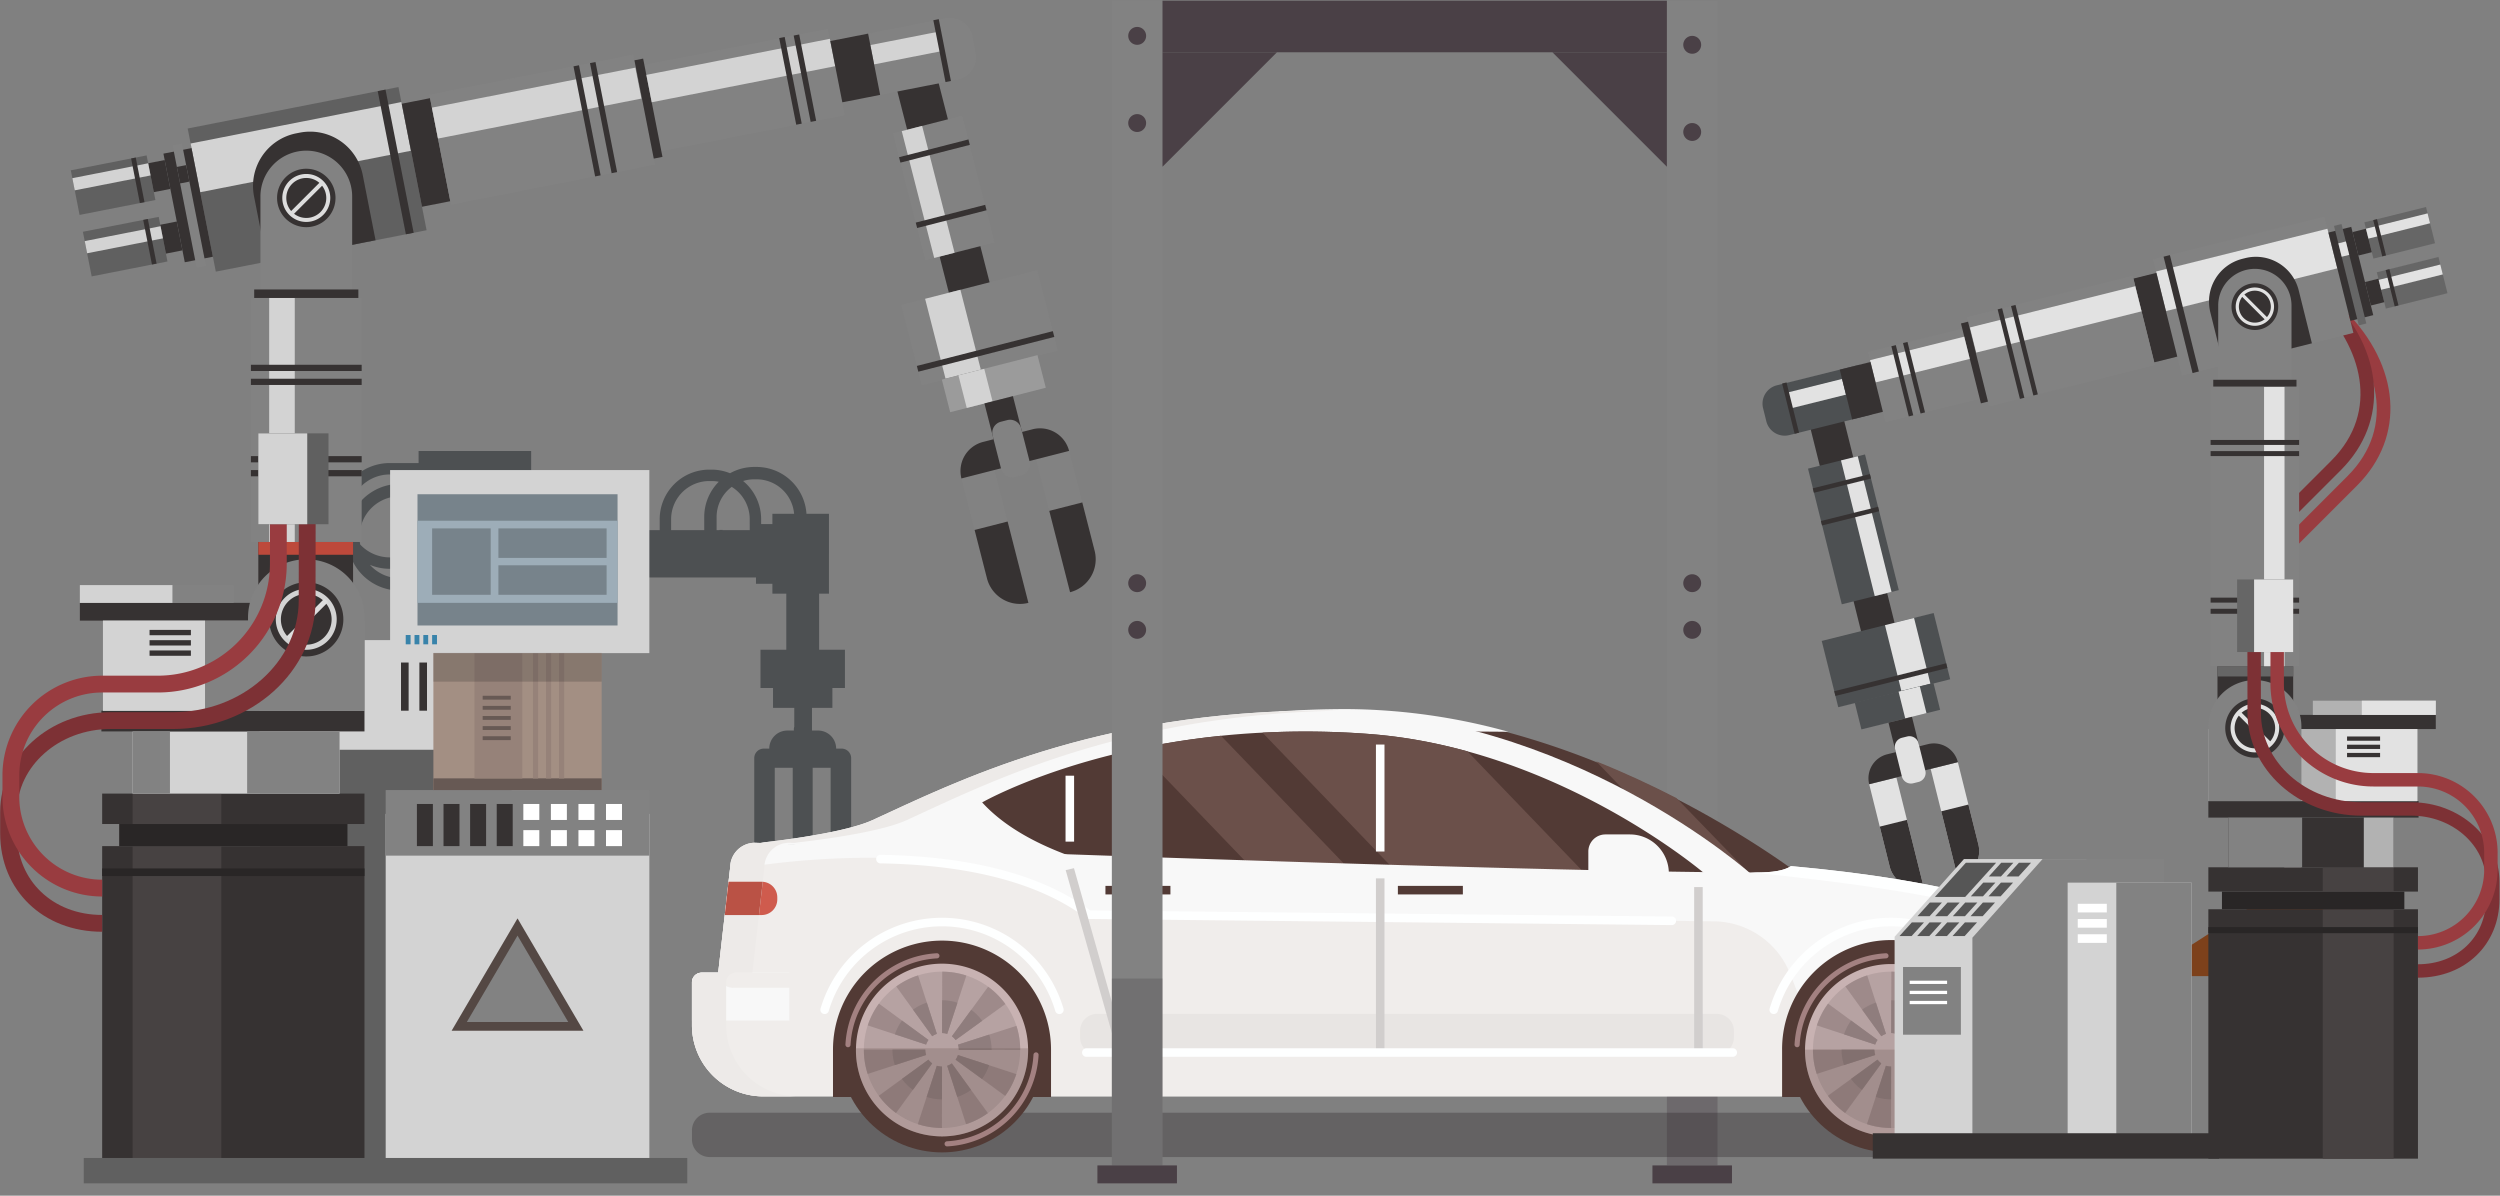 <svg xmlns="http://www.w3.org/2000/svg" xmlns:xlink="http://www.w3.org/1999/xlink" width="897" height="429" viewBox="0 0 897 429">
  <rect x="0" y="0" width="897" height="429" fill="#808080" stroke="none"/>
  <defs>
    <clipPath id="clip-path">
      <rect id="Rectángulo_1008" data-name="Rectángulo 1008" width="897" height="429" transform="translate(0 -0.212)" fill="none"/>
    </clipPath>
    <clipPath id="clip-path-3">
      <rect id="Rectángulo_784" data-name="Rectángulo 784" width="18.178" height="67.046" fill="none"/>
    </clipPath>
    <clipPath id="clip-path-4">
      <rect id="Rectángulo_835" data-name="Rectángulo 835" width="896.864" height="428.522" fill="none"/>
    </clipPath>
    <clipPath id="clip-path-5">
      <rect id="Rectángulo_834" data-name="Rectángulo 834" width="896.864" height="428.521" fill="none"/>
    </clipPath>
    <clipPath id="clip-path-12">
      <rect id="Rectángulo_854" data-name="Rectángulo 854" width="61.771" height="31.454" fill="none"/>
    </clipPath>
    <clipPath id="clip-path-14">
      <rect id="Rectángulo_856" data-name="Rectángulo 856" width="61.771" height="30.957" fill="none"/>
    </clipPath>
    <clipPath id="clip-path-16">
      <rect id="Rectángulo_1000" data-name="Rectángulo 1000" width="60.389" height="10.329" fill="none"/>
    </clipPath>
    <clipPath id="clip-path-18">
      <rect id="Rectángulo_1006" data-name="Rectángulo 1006" width="18.179" height="67.046" fill="none"/>
    </clipPath>
    <clipPath id="clip-path-19">
      <rect id="Rectángulo_1005" data-name="Rectángulo 1005" width="18.179" height="67.045" fill="none"/>
    </clipPath>
  </defs>
  <g id="Factory" transform="translate(0.062 0.237)">
    <g id="Grupo_1101" data-name="Grupo 1101" transform="translate(-0.062 -0.025)" clip-path="url(#clip-path)">
      <rect id="Rectángulo_781" data-name="Rectángulo 781" width="18.178" height="421.12" transform="translate(598.075 0.036)" fill="#828282"/>
      <rect id="Rectángulo_782" data-name="Rectángulo 782" width="28.536" height="6.433" transform="translate(592.896 417.94)" fill="#4a4046"/>
      <g id="Grupo_1100" data-name="Grupo 1100">
        <g id="Grupo_1099" data-name="Grupo 1099" clip-path="url(#clip-path)">
          <g id="Grupo_1058" data-name="Grupo 1058" transform="translate(598.075 350.895)" opacity="0.38">
            <g id="Grupo_1057" data-name="Grupo 1057">
              <g id="Grupo_1056" data-name="Grupo 1056" clip-path="url(#clip-path-3)">
                <rect id="Rectángulo_783" data-name="Rectángulo 783" width="18.178" height="67.045" fill="#4a4046"/>
              </g>
            </g>
          </g>
          <path id="Trazado_1234" data-name="Trazado 1234" d="M655.341,222.23a3.208,3.208,0,1,0,3.209,3.209,3.208,3.208,0,0,0-3.209-3.209" transform="translate(-48.176 -16.403)" fill="#4a4046"/>
          <path id="Trazado_1235" data-name="Trazado 1235" d="M655.341,240.321a3.207,3.207,0,1,0,3.209,3.208,3.208,3.208,0,0,0-3.209-3.208" transform="translate(-48.176 -17.741)" fill="#4a4046"/>
          <path id="Trazado_1236" data-name="Trazado 1236" d="M655.341,13.636a3.207,3.207,0,1,0,3.209,3.208,3.208,3.208,0,0,0-3.209-3.208" transform="translate(-48.176 -0.975)" fill="#4a4046"/>
          <path id="Trazado_1237" data-name="Trazado 1237" d="M655.341,47.411a3.208,3.208,0,1,0,3.209,3.209,3.209,3.209,0,0,0-3.209-3.209" transform="translate(-48.176 -3.473)" fill="#4a4046"/>
          <path id="Trazado_1238" data-name="Trazado 1238" d="M886.858,204.73l-3.41-3.409,22.836-22.835c17.856-17.857,10.584-41.113-4.546-56.242-6.93-6.93-20.371-16.729-32.556-4.546l-3.41-3.409c10.9-10.9,25.626-9.2,39.375,4.545,20.219,20.219,22.045,45.561,4.545,63.061Z" transform="translate(-63.978 -7.893)" fill="#993c40"/>
          <path id="Trazado_1239" data-name="Trazado 1239" d="M880.547,198.776l-3.41-3.409,22.836-22.835c17.856-17.859,10.584-41.114-4.545-56.244-6.93-6.93-20.373-16.73-32.557-4.544l-3.41-3.409c10.9-10.9,25.623-9.2,39.375,4.545,20.219,20.219,22.045,45.56,4.545,63.06Z" transform="translate(-63.512 -7.452)" fill="#7d3135"/>
          <rect id="Rectángulo_785" data-name="Rectángulo 785" width="12.4" height="87.83" transform="matrix(0.97, -0.242, 0.242, 0.97, 648.909, 150.772)" fill="#363232"/>
          <rect id="Rectángulo_786" data-name="Rectángulo 786" width="41.404" height="24.514" transform="matrix(0.97, -0.242, 0.242, 0.97, 653.634, 229.754)" fill="#4d5052"/>
          <rect id="Rectángulo_787" data-name="Rectángulo 787" width="10.747" height="24.317" transform="translate(676.33 224.102) rotate(-13.986)" fill="#e2e2e2"/>
          <rect id="Rectángulo_788" data-name="Rectángulo 788" width="29.107" height="9.926" transform="translate(665.476 251.864) rotate(-13.985)" fill="#4d5052"/>
          <rect id="Rectángulo_789" data-name="Rectángulo 789" width="7.854" height="9.925" transform="matrix(0.97, -0.242, 0.242, 0.97, 681.204, 247.948)" fill="#e2e2e2"/>
          <rect id="Rectángulo_790" data-name="Rectángulo 790" width="8.68" height="13.28" transform="translate(677.586 259.077) rotate(-13.983)" fill="#363232"/>
          <path id="Trazado_1240" data-name="Trazado 1240" d="M765.091,324.524a10.048,10.048,0,0,1-7.326,12.184l-9.773-39.244,9.754-2.429Z" transform="translate(-55.267 -21.788)" fill="#e2e2e2"/>
          <path id="Trazado_1241" data-name="Trazado 1241" d="M743.7,340.211a10.049,10.049,0,0,1-12.184-7.326l-7.343-29.49,9.754-2.43Z" transform="translate(-53.505 -22.227)" fill="#e2e2e2"/>
          <path id="Trazado_1242" data-name="Trazado 1242" d="M730.6,291.681l14.629-3.643a8.856,8.856,0,0,1,10.733,6.454l-31.813,7.921a8.854,8.854,0,0,1,6.452-10.732" transform="translate(-53.484 -21.251)" fill="#363232"/>
          <path id="Trazado_1243" data-name="Trazado 1243" d="M736.63,299.423l-2.441-9.8a3.358,3.358,0,0,1,2.448-4.07l1.906-.474a3.357,3.357,0,0,1,4.07,2.447l2.441,9.8a3.358,3.358,0,0,1-2.447,4.07l-1.906.474a3.357,3.357,0,0,1-4.07-2.447" transform="translate(-54.238 -21.045)" fill="#e2e2e2"/>
          <path id="Trazado_1244" data-name="Trazado 1244" d="M687.985,148.434l29.515-7.35,4.451,17.871-29.515,7.35a6.787,6.787,0,0,1-8.225-4.945l-1.17-4.7a6.785,6.785,0,0,1,4.945-8.224" transform="translate(-50.448 -10.401)" fill="#4d5052"/>
          <rect id="Rectángulo_791" data-name="Rectángulo 791" width="20.461" height="5.804" transform="translate(641.076 140.697) rotate(-13.983)" fill="#e2e2e2"/>
          <rect id="Rectángulo_792" data-name="Rectángulo 792" width="63.369" height="43.036" transform="matrix(0.97, -0.242, 0.242, 0.97, 772.511, 92.821)" fill="#828282"/>
          <rect id="Rectángulo_793" data-name="Rectángulo 793" width="63.369" height="14.647" transform="matrix(0.97, -0.242, 0.242, 0.97, 773.601, 97.199)" fill="#e2e2e2"/>
          <rect id="Rectángulo_794" data-name="Rectángulo 794" width="8.45" height="32.655" transform="matrix(0.97, -0.242, 0.242, 0.97, 835.427, 83.23)" fill="#363232"/>
          <rect id="Rectángulo_795" data-name="Rectángulo 795" width="22.793" height="13.413" transform="translate(848.333 79.558) rotate(-13.984)" fill="#666"/>
          <rect id="Rectángulo_796" data-name="Rectángulo 796" width="22.793" height="13.413" transform="translate(852.797 97.489) rotate(-13.984)" fill="#666"/>
          <rect id="Rectángulo_797" data-name="Rectángulo 797" width="4.96" height="8.68" transform="translate(844.092 83.053) rotate(-13.979)" fill="#363232"/>
          <rect id="Rectángulo_798" data-name="Rectángulo 798" width="4.961" height="8.68" transform="translate(848.557 100.983) rotate(-13.979)" fill="#363232"/>
          <rect id="Rectángulo_799" data-name="Rectángulo 799" width="2.79" height="36.788" transform="matrix(0.97, -0.242, 0.242, 0.97, 837.437, 80.848)" fill="#666"/>
          <rect id="Rectángulo_800" data-name="Rectángulo 800" width="8.509" height="30.97" transform="translate(765.465 99.744) rotate(-13.988)" fill="#363232"/>
          <rect id="Rectángulo_801" data-name="Rectángulo 801" width="61.309" height="33.076" transform="translate(705.72 113.538) rotate(-13.984)" fill="#828282"/>
          <rect id="Rectángulo_802" data-name="Rectángulo 802" width="37.463" height="25.962" transform="translate(670.242 126.103) rotate(-13.984)" fill="#828282"/>
          <rect id="Rectángulo_803" data-name="Rectángulo 803" width="22.793" height="3.659" transform="translate(848.904 81.854) rotate(-13.984)" fill="#e2e2e2"/>
          <rect id="Rectángulo_804" data-name="Rectángulo 804" width="61.16" height="9.3" transform="matrix(0.97, -0.242, 0.242, 0.97, 706.804, 117.281)" fill="#e2e2e2"/>
          <rect id="Rectángulo_805" data-name="Rectángulo 805" width="22.793" height="3.659" transform="translate(853.475 100.209) rotate(-13.984)" fill="#e2e2e2"/>
          <rect id="Rectángulo_806" data-name="Rectángulo 806" width="2.79" height="4.96" transform="matrix(0.97, -0.242, 0.242, 0.97, 838.993, 87.099)" fill="#e2e2e2"/>
          <rect id="Rectángulo_807" data-name="Rectángulo 807" width="2.618" height="29.555" transform="matrix(0.97, -0.242, 0.242, 0.97, 703.596, 115.843)" fill="#363232"/>
          <rect id="Rectángulo_808" data-name="Rectángulo 808" width="1.395" height="13.412" transform="matrix(0.97, -0.242, 0.242, 0.97, 855.974, 96.698)" fill="#363232"/>
          <rect id="Rectángulo_809" data-name="Rectángulo 809" width="1.395" height="13.413" transform="matrix(0.97, -0.242, 0.242, 0.97, 851.508, 78.767)" fill="#363232"/>
          <rect id="Rectángulo_810" data-name="Rectángulo 810" width="2.342" height="43.036" transform="translate(776.288 91.881) rotate(-13.981)" fill="#363232"/>
          <rect id="Rectángulo_811" data-name="Rectángulo 811" width="34.845" height="8.228" transform="matrix(0.97, -0.242, 0.242, 0.97, 670.966, 129.014)" fill="#e2e2e2"/>
          <rect id="Rectángulo_812" data-name="Rectángulo 812" width="1.654" height="25.962" transform="matrix(0.97, -0.241, 0.241, 0.97, 678.618, 124.017)" fill="#363232"/>
          <rect id="Rectángulo_813" data-name="Rectángulo 813" width="1.637" height="18.584" transform="matrix(0.97, -0.242, 0.242, 0.97, 639.412, 137.4)" fill="#363232"/>
          <rect id="Rectángulo_814" data-name="Rectángulo 814" width="1.653" height="26.056" transform="translate(682.803 122.872) rotate(-13.974)" fill="#363232"/>
          <rect id="Rectángulo_815" data-name="Rectángulo 815" width="1.653" height="33.097" transform="translate(716.753 110.79) rotate(-13.974)" fill="#363232"/>
          <rect id="Rectángulo_816" data-name="Rectángulo 816" width="1.653" height="33.098" transform="matrix(0.97, -0.242, 0.242, 0.97, 721.56, 109.593)" fill="#363232"/>
          <rect id="Rectángulo_817" data-name="Rectángulo 817" width="11.367" height="18.416" transform="translate(660.099 132.414) rotate(-13.983)" fill="#363232"/>
          <rect id="Rectángulo_818" data-name="Rectángulo 818" width="21.081" height="50.166" transform="translate(648.711 167.934) rotate(-13.984)" fill="#4d5052"/>
          <rect id="Rectángulo_819" data-name="Rectángulo 819" width="6.2" height="50.166" transform="translate(660.543 164.988) rotate(-13.984)" fill="#e2e2e2"/>
          <path id="Trazado_1245" data-name="Trazado 1245" d="M765.394,325.739a10.048,10.048,0,0,1-7.326,12.184l-5.984-24.031,9.754-2.43Z" transform="translate(-55.569 -23.003)" fill="#363232"/>
          <path id="Trazado_1246" data-name="Trazado 1246" d="M744,341.427a10.049,10.049,0,0,1-12.184-7.326l-3.556-14.277,9.756-2.429Z" transform="translate(-53.807 -23.442)" fill="#363232"/>
          <rect id="Rectángulo_820" data-name="Rectángulo 820" width="41.405" height="1.757" transform="matrix(0.97, -0.242, 0.242, 0.97, 658.125, 247.787)" fill="#363232"/>
          <rect id="Rectángulo_821" data-name="Rectángulo 821" width="21.131" height="1.653" transform="translate(650.416 174.99) rotate(-13.983)" fill="#363232"/>
          <rect id="Rectángulo_822" data-name="Rectángulo 822" width="21.131" height="1.653" transform="translate(653.338 186.723) rotate(-13.983)" fill="#363232"/>
          <rect id="Rectángulo_823" data-name="Rectángulo 823" width="15.084" height="92.782" transform="translate(320.493 26.761) rotate(-14.342)" fill="#363232"/>
          <rect id="Rectángulo_824" data-name="Rectángulo 824" width="50.363" height="29.818" transform="translate(323.362 109.182) rotate(-14.344)" fill="#828282"/>
          <rect id="Rectángulo_825" data-name="Rectángulo 825" width="13.072" height="29.578" transform="translate(331.928 106.992) rotate(-14.342)" fill="#d3d3d3"/>
          <rect id="Rectángulo_826" data-name="Rectángulo 826" width="35.405" height="12.073" transform="translate(337.936 135.985) rotate(-14.344)" fill="#9b9b9b"/>
          <rect id="Rectángulo_827" data-name="Rectángulo 827" width="9.554" height="12.073" transform="translate(343.883 134.465) rotate(-14.345)" fill="#d3d3d3"/>
          <rect id="Rectángulo_828" data-name="Rectángulo 828" width="10.558" height="16.154" transform="translate(353.207 144.542) rotate(-14.346)" fill="#363232"/>
          <path id="Trazado_1247" data-name="Trazado 1247" d="M381.606,220.7a12.222,12.222,0,0,0,14.877,8.816L384.3,181.853l-11.848,3.028Z" transform="translate(-27.489 -13.417)" fill="#828282"/>
          <path id="Trazado_1248" data-name="Trazado 1248" d="M413.567,225.144a12.222,12.222,0,0,0,8.818-14.876l-9.159-35.815-11.846,3.03Z" transform="translate(-29.629 -12.869)" fill="#828282"/>
          <path id="Trazado_1249" data-name="Trazado 1249" d="M397.952,166.033l-17.765,4.543a10.77,10.77,0,0,0-7.767,13.1l38.635-9.881a10.772,10.772,0,0,0-13.1-7.767" transform="translate(-27.462 -12.222)" fill="#363232"/>
          <path id="Trazado_1250" data-name="Trazado 1250" d="M387.574,179.957l-3.043-11.9a4.085,4.085,0,0,1,1.508-4.28,4.074,4.074,0,0,1,1.437-.688l2.315-.592a4.077,4.077,0,0,1,.791-.122,4.124,4.124,0,0,1,.8.036,4.092,4.092,0,0,1,3.378,3.031l3.043,11.9a4.16,4.16,0,0,1,.121.792,4.1,4.1,0,0,1-.227,1.577,4.067,4.067,0,0,1-1.4,1.911,4.094,4.094,0,0,1-1.437.689l-2.315.592a4.08,4.08,0,0,1-2.369-.1,4.077,4.077,0,0,1-1.371-.813,4.078,4.078,0,0,1-1.229-2.028" transform="translate(-28.374 -11.975)" fill="#828282"/>
          <rect id="Rectángulo_829" data-name="Rectángulo 829" width="25.643" height="46.969" transform="translate(320.381 47.639) rotate(-14.346)" fill="#828282"/>
          <rect id="Rectángulo_830" data-name="Rectángulo 830" width="7.542" height="46.969" transform="matrix(0.969, -0.248, 0.248, 0.969, 323.546, 46.829)" fill="#d3d3d3"/>
          <path id="Trazado_1251" data-name="Trazado 1251" d="M381.983,222.172a12.222,12.222,0,0,0,14.877,8.816L389.4,201.8l-11.847,3.029Z" transform="translate(-27.867 -14.893)" fill="#363232"/>
          <path id="Trazado_1252" data-name="Trazado 1252" d="M413.945,226.62a12.222,12.222,0,0,0,8.818-14.876l-4.435-17.337-11.846,3.028Z" transform="translate(-30.007 -14.345)" fill="#363232"/>
          <rect id="Rectángulo_831" data-name="Rectángulo 831" width="50.363" height="2.137" transform="translate(328.963 131.082) rotate(-14.344)" fill="#363232"/>
          <rect id="Rectángulo_832" data-name="Rectángulo 832" width="25.703" height="2.011" transform="matrix(0.969, -0.248, 0.248, 0.969, 322.569, 56.193)" fill="#363232"/>
          <rect id="Rectángulo_833" data-name="Rectángulo 833" width="25.703" height="2.011" transform="matrix(0.969, -0.248, 0.248, 0.969, 328.568, 79.653)" fill="#363232"/>
          <path id="Trazado_1253" data-name="Trazado 1253" d="M286.747,197v3.7h-4.036V198.95a17.755,17.755,0,0,0-6.465-13.707,13.448,13.448,0,0,1,4.006-.607h.821A13.533,13.533,0,0,1,294.535,197Zm-8.131,5.871h-9.724V202.8h-1.144v.066h-1.017v-4.711a13.5,13.5,0,0,1,5.431-10.808,13.686,13.686,0,0,1,6.453,11.6Zm-16.323,0H250.41V198.95A13.71,13.71,0,0,1,264.1,185.257h.819a13.678,13.678,0,0,1,2.594.255,17.9,17.9,0,0,0-5.223,12.645Zm-100.32-9.323H159.8v1.932h2.175v1.748H159.8v15.421H149.473a14.544,14.544,0,0,1-10.629-4.625,14.332,14.332,0,0,1-.2-2.322v-.563a14.44,14.44,0,0,1,14.424-14.424H159.8v1.806h2.175Zm-2.175,26.58h-6.735a14.378,14.378,0,0,1-10.715-4.8,18.607,18.607,0,0,0,7.125,1.418H159.8Zm-24.921-22.076v-.561a14.614,14.614,0,0,1,14.6-14.6H159.8v3.383h-6.735a18.887,18.887,0,0,0-18.074,13.5,14.738,14.738,0,0,1-.112-1.726m176.711,83.211h-1.966a6.481,6.481,0,0,0-6.481-6.482h-2.189v-8.132h7.324v-7.12h4.5V245.775h-9.265V225.66h3.53V197h-8.069a17.966,17.966,0,0,0-17.9-16.8h-.821a17.826,17.826,0,0,0-8.7,2.26,17.687,17.687,0,0,0-6.63-1.295H264.1a17.807,17.807,0,0,0-17.788,17.787v3.917H223.3V200.7h-5.891v-3.472H192.749v-1.748h7.443v-1.932h-7.443v-1.026h7.443V174.475H159.8V178.8H149.473a18.711,18.711,0,0,0-18.69,18.691v.561a18.571,18.571,0,0,0,3.764,11.2,18.887,18.887,0,0,0,18.516,15.311H159.8v2.456h17.146V234.9h-.719v13.307h-.079v1.145h.079v21.827h-2.31V273.2h-.789v38.411h-4.95a19.934,19.934,0,0,0-19.934,19.933h-3.316v18.394h-.317v4.233h6.375v4.682h-6.217v6.214h3.475v4.514h-3.475v13.554h-.845a6.275,6.275,0,0,0-6.275,6.275v8.607h68.935v-8.607a6.275,6.275,0,0,0-6.275-6.275h-1.969V369.58h-3.476v-4.514h3.476v-6.214h-5.1V354.17h5.1v-4.228h4.3V323.815a16.228,16.228,0,0,0-3.149-9.61v-41H198.7v-2.021h-2.233V234.9h-.783v-7.882h21.725v-4.881H223.3v-2.278h57.56v2.278h5.891v3.523h4.987v20.115h-9.263v13.749h4.5v7.12H294.6v6.771a2.731,2.731,0,0,0-.152.865v.5h-2.34a6.482,6.482,0,0,0-6.481,6.482H283.66a3.42,3.42,0,0,0-3.421,3.421v35.995a7.355,7.355,0,0,0,7.358,7.358v-39.9h6.449v39.9H301.2v-39.9h6.449v39.9a7.354,7.354,0,0,0,7.358-7.358V284.68a3.42,3.42,0,0,0-3.42-3.421" transform="translate(-9.614 -12.871)" fill="#4d5052"/>
          <g id="Grupo_1063" data-name="Grupo 1063" transform="translate(0.059 0.034)" opacity="0.302" style="mix-blend-mode: normal;isolation: isolate">
            <g id="Grupo_1062" data-name="Grupo 1062">
              <g id="Grupo_1061" data-name="Grupo 1061" clip-path="url(#clip-path-4)">
                <g id="Grupo_1060" data-name="Grupo 1060" transform="translate(0 0.001)">
                  <g id="Grupo_1059" data-name="Grupo 1059" clip-path="url(#clip-path-5)">
                    <path id="Trazado_1254" data-name="Trazado 1254" d="M787.542,437.208v3.229a6.336,6.336,0,0,1-3.91,5.852,6.352,6.352,0,0,1-2.424.482H274.374a6.352,6.352,0,0,1-2.424-.482,6.379,6.379,0,0,1-1.1-.585,6.362,6.362,0,0,1-1.747-1.747,6.337,6.337,0,0,1-.945-2.284,6.286,6.286,0,0,1-.121-1.235v-3.229a6.336,6.336,0,0,1,.482-2.424,6.332,6.332,0,0,1,3.428-3.427,6.351,6.351,0,0,1,2.423-.482H781.207a6.346,6.346,0,0,1,4.479,1.855,6.331,6.331,0,0,1,1.855,4.479" transform="translate(-19.826 -31.871)" fill="#231f20"/>
                  </g>
                </g>
              </g>
            </g>
          </g>
          <path id="Trazado_1255" data-name="Trazado 1255" d="M315.794,325.717l320.156,9.351,26.5.779,9.535.276s-18.26-14.517-47.167-29.428c-8.707-4.5-18.383-9.025-28.82-13.2a287.059,287.059,0,0,0-31.477-10.6,222.012,222.012,0,0,0-57.972-8.148q-12.764,0-24.2.846c-65.629,4.7-100.326,27.931-126.563,40.65-11.236,5.436-39.994,9.468-39.994,9.468" transform="translate(-23.299 -20.288)" fill="#523a35"/>
          <path id="Trazado_1256" data-name="Trazado 1256" d="M618.38,294.71l35.208,36.639,4.742,4.933,26.5.779-11-1.665L647.2,307.91c-8.707-4.5-18.383-9.027-28.82-13.2" transform="translate(-45.68 -21.764)" fill="#6b504a"/>
          <path id="Trazado_1257" data-name="Trazado 1257" d="M495.587,282.027l82.22.589a221.973,221.973,0,0,0-57.971-8.148c-8.509,0-16.786.317-24.42.87Z" transform="translate(-36.585 -20.267)" fill="#f8f8f8"/>
          <path id="Trazado_1258" data-name="Trazado 1258" d="M294.517,322.48l89.277,5.73,266.4,5.651s-65.565-58.812-153.807-58.812c-81.643,0-132.364,25.932-161.658,39.331-11.233,5.139-40.21,8.1-40.21,8.1" transform="translate(-21.725 -20.31)" fill="#f8f8f8"/>
          <path id="Trazado_1259" data-name="Trazado 1259" d="M380.488,308.614c15.511,16.989,46.148,25.9,81.092,30.108,12.056,1.455,24.622,2.344,37.255,2.816,8.713.325,17.458.448,26.09.411,4.074-.013,8.13-.067,12.137-.141,18.861-.38,36.822-1.418,52.284-2.614,3.964-.307,7.761-.625,11.362-.945,23.415-2.079,38.792-4.263,38.792-4.263s-35.061-29.979-84.89-43.7c-5.117-1.41-10.387-2.645-15.794-3.663a178.451,178.451,0,0,0-19.506-2.577,301.515,301.515,0,0,0-38.232-.479c-3.933.191-7.769.467-11.5.8q-1.711.157-3.393.332c-6.835.693-13.315,1.6-19.425,2.656q-5.5.949-10.6,2.044c-6.423,1.368-12.345,2.872-17.738,4.417-24.322,6.97-37.938,14.794-37.938,14.794" transform="translate(-28.084 -20.911)" fill="#523a35"/>
          <path id="Trazado_1260" data-name="Trazado 1260" d="M440.612,289.525l41.276,42.95,8.032,8.357h34.55l-5.327-5.54-48.509-50.467c-6.835.693-13.314,1.6-19.425,2.656q-5.5.95-10.6,2.044" transform="translate(-32.531 -21.033)" fill="#6b504a"/>
          <path id="Trazado_1261" data-name="Trazado 1261" d="M489.113,283.567,545.1,341.808l1.516,1.578h67.07l-4.94-5.137-46.1-47.963c-5.117-1.41-10.387-2.645-15.794-3.663a178.223,178.223,0,0,0-19.506-2.577,301.34,301.34,0,0,0-38.232-.479" transform="translate(-36.119 -20.911)" fill="#6b504a"/>
          <path id="Trazado_1262" data-name="Trazado 1262" d="M268.04,376.367V391.72a25.534,25.534,0,0,0,25.536,25.536H777.522V404.9c0-3.737,6.75-11.7,6.75-11.7V379.877c0-3.8-5.755-34.735-121.9-45.221-3.5,2.277-9.487,2.3-14.629,2.277-93.534-.32-357.1-10.664-357.1-10.664a8.891,8.891,0,0,0-8.9,8.9l-.1.9-4.19,36.814h-5.928a3.487,3.487,0,0,0-3.485,3.485" transform="translate(-19.767 -24.099)" fill="#f8f8f8"/>
          <path id="Trazado_1263" data-name="Trazado 1263" d="M678.072,337.6s76.146,6.934,94.369,17.34,19.345,30.317,19.345,30.317l22.814-.767v-3.945c0-3.8-5.755-34.736-121.9-45.222-3.5,2.277-9.486,2.3-14.628,2.277" transform="translate(-50.095 -24.769)" fill="#feffff"/>
          <path id="Trazado_1264" data-name="Trazado 1264" d="M644.239,337.034v3.445H615.35v-11.3a6.111,6.111,0,0,1,.468-2.348,6.017,6.017,0,0,1,.567-1.061,6.138,6.138,0,0,1,.764-.931,6.022,6.022,0,0,1,.93-.763,6.133,6.133,0,0,1,3.411-1.034h8.76a13.988,13.988,0,0,1,13.99,13.991" transform="translate(-45.456 -23.86)" fill="#f8f8f8"/>
          <path id="Trazado_1265" data-name="Trazado 1265" d="M268.04,376.8v15.354a25.535,25.535,0,0,0,25.536,25.535H777.522l.175-24.028,6.575-.029v-9.376h-14.26a27.069,27.069,0,0,1-21.14-10.13,7.9,7.9,0,0,0-13.238,1.348l-7.991,15.887-60.23-4.081-5.364-13.585a29.716,29.716,0,0,0-27.264-18.8L410.25,352.078C366.735,319.571,281.643,336.5,281.643,336.5l-4.19,36.815h-5.928a.682.682,0,0,0-.116.007,3.477,3.477,0,0,0-3.369,3.477" transform="translate(-19.767 -24.529)" fill="#f0edeb"/>
          <path id="Trazado_1266" data-name="Trazado 1266" d="M624.878,356.154h-.017l-209.639-2.2-.4-.3c-16.732-12.5-41.6-19.109-73.918-19.645a1.535,1.535,0,0,1,.026-3.069h.026c32.718.543,58.047,7.256,75.3,19.955l208.64,2.193a1.534,1.534,0,0,1-.016,3.068" transform="translate(-25.045 -24.444)" fill="#feffff"/>
          <path id="Trazado_1267" data-name="Trazado 1267" d="M653.016,398.644V401a6.019,6.019,0,0,1-.117,1.182,5.916,5.916,0,0,1-.344,1.135,6.049,6.049,0,0,1-2.23,2.717,6.037,6.037,0,0,1-2.182.9,6.106,6.106,0,0,1-1.182.116H424.476a6.036,6.036,0,0,1-3.363-1.02,6.041,6.041,0,0,1-2.23-2.717,5.927,5.927,0,0,1-.344-1.135,6.019,6.019,0,0,1-.117-1.182v-2.353a6.017,6.017,0,0,1,.117-1.181,6.056,6.056,0,0,1,1.657-3.1,6.061,6.061,0,0,1,4.281-1.773H646.962a6.034,6.034,0,0,1,1.182.117,6.053,6.053,0,0,1,4.756,4.757,6.017,6.017,0,0,1,.117,1.181" transform="translate(-30.89 -29.004)" fill="#e8e5e3"/>
          <path id="Trazado_1268" data-name="Trazado 1268" d="M690.424,420.3v-17a39.116,39.116,0,1,1,78.231,0v17Z" transform="translate(-51.009 -26.903)" fill="#523a35"/>
          <path id="Trazado_1269" data-name="Trazado 1269" d="M721.392,367.7q1.761-.408,3.555-.645t3.6-.291q1.809-.058,3.612.06t3.589.417q1.784.3,3.531.765t3.438,1.108q1.692.64,3.314,1.44t3.156,1.758q1.535.957,2.97,2.059t2.753,2.339q1.318,1.238,2.51,2.6t2.244,2.832q1.051,1.47,1.955,3.037t1.648,3.215q.746,1.647,1.326,3.36t.989,3.476q.41,1.761.644,3.554t.293,3.6q.058,1.809-.061,3.612t-.416,3.588q-.3,1.785-.766,3.531t-1.108,3.439q-.639,1.692-1.44,3.313t-1.757,3.157q-.957,1.535-2.059,2.969t-2.339,2.753q-1.238,1.321-2.6,2.511t-2.832,2.243q-1.471,1.054-3.037,1.956t-3.215,1.648q-1.647.745-3.361,1.325t-3.475.99q-1.761.408-3.555.644t-3.6.293q-1.809.058-3.612-.062t-3.589-.416q-1.783-.294-3.53-.765T716.73,438q-1.692-.639-3.313-1.44t-3.157-1.757q-1.535-.957-2.969-2.058t-2.753-2.34q-1.32-1.238-2.51-2.6t-2.244-2.833q-1.053-1.471-1.956-3.038t-1.648-3.214q-.746-1.649-1.325-3.362t-.99-3.474q-.408-1.761-.643-3.555t-.293-3.6q-.058-1.807.062-3.611t.416-3.59q.3-1.782.765-3.53t1.108-3.439q.639-1.693,1.44-3.313t1.758-3.156q.956-1.536,2.058-2.971t2.34-2.752q1.236-1.318,2.6-2.51t2.832-2.244q1.471-1.052,3.038-1.956t3.214-1.648q1.649-.745,3.362-1.326t3.474-.989" transform="translate(-51.192 -27.092)" fill="#523a35"/>
          <path id="Trazado_1270" data-name="Trazado 1270" d="M696.165,402.8h-.05a.922.922,0,0,1-.87-.97A34.7,34.7,0,0,1,728,369.08a.907.907,0,0,1,.97.869.918.918,0,0,1-.869.969,32.855,32.855,0,0,0-31.017,31.017.921.921,0,0,1-.918.87" transform="translate(-51.365 -27.265)" fill="#a38181"/>
          <path id="Trazado_1271" data-name="Trazado 1271" d="M734.578,441.226a.92.92,0,0,1-.048-1.839,32.853,32.853,0,0,0,31.024-31.026.9.9,0,0,1,.969-.869.919.919,0,0,1,.869.97,34.689,34.689,0,0,1-32.763,32.762.456.456,0,0,1-.05,0" transform="translate(-54.206 -30.106)" fill="#a38181"/>
          <path id="Trazado_1272" data-name="Trazado 1272" d="M761.082,403.961v.064a30.886,30.886,0,1,1-61.771,0v-.064a30.886,30.886,0,0,1,61.771,0" transform="translate(-51.666 -27.566)" fill="#c8b2b2"/>
          <path id="Trazado_1273" data-name="Trazado 1273" d="M702.381,404.188v.067A28.031,28.031,0,0,0,730.4,432.3h.031a28.022,28.022,0,0,0,28.041-28.01v-.038a28.1,28.1,0,0,0-1.344-8.607,28.011,28.011,0,0,0-26.617-19.433h-.081a28.024,28.024,0,0,0-28.047,27.974" transform="translate(-51.893 -27.793)" fill="#b6a2a2"/>
          <path id="Trazado_1274" data-name="Trazado 1274" d="M724.914,421.179l3.649-11.2a6.235,6.235,0,0,0,1.859.3l-.012,11.78L730.4,432.3a28.025,28.025,0,0,1-8.659-1.374Zm9.032-12.05,6.915,9.535,6.025,8.3a27.855,27.855,0,0,1-7.822,3.982l-3.154-9.762-3.626-11.2a5.931,5.931,0,0,0,1.663-.853m-17.911,5.583,9.523-6.926a6.076,6.076,0,0,0,1.345,1.337l-6.941,9.522-6.037,8.29a28.062,28.062,0,0,1-6.186-6.191Zm20.107-8.582,11.193,3.656,9.755,3.185a27.644,27.644,0,0,1-4.006,7.818l-8.283-6.051-9.51-6.945a5.928,5.928,0,0,0,.852-1.662m-11.725-1.94v.068a5.847,5.847,0,0,0,.3,1.859L713.5,409.748l-9.757,3.166a28.037,28.037,0,0,1-1.361-8.657v-.068Zm22.936-5.393,9.775-3.148a28.112,28.112,0,0,1,1.343,8.608v.037l-10.259-.019-11.774-.019a6,6,0,0,0-.289-1.846Zm-39.545-11.112,8.265,6.069,9.5,6.964a6.11,6.11,0,0,0-.853,1.663L713.525,398.7l-9.743-3.2a27.736,27.736,0,0,1,4.024-7.811m33.109,2.215,6.056-8.282a27.972,27.972,0,0,1,6.179,6.209l-8.314,6.019-9.536,6.9a6,6,0,0,0-1.337-1.344Zm-19.071-12.345,3.136,9.769,3.6,11.21a6.011,6.011,0,0,0-1.662.847l-6.9-9.547-6.007-8.314a27.845,27.845,0,0,1,7.829-3.964m8.633,8.915.03-10.252a28.03,28.03,0,0,1,8.659,1.386l-3.2,9.749L732.3,398.545a6.025,6.025,0,0,0-1.853-.3Z" transform="translate(-51.893 -27.793)" fill="#9e8a8a"/>
          <path id="Trazado_1275" data-name="Trazado 1275" d="M739.133,406.06l11.774.019v-.019a17.661,17.661,0,0,0-.859-5.461l-11.2,3.614a6,6,0,0,1,.289,1.846" transform="translate(-54.59 -29.597)" fill="#8f7d7d"/>
          <path id="Trazado_1276" data-name="Trazado 1276" d="M737.918,410.18l9.51,6.945a17.782,17.782,0,0,0,2.535-4.951l-11.193-3.657a5.92,5.92,0,0,1-.852,1.663" transform="translate(-54.522 -30.182)" fill="#8f7d7d"/>
          <path id="Trazado_1277" data-name="Trazado 1277" d="M737.824,401.839l9.535-6.9a17.48,17.48,0,0,0-3.921-3.946l-6.953,9.5a6,6,0,0,1,1.338,1.344" transform="translate(-54.416 -28.886)" fill="#8f7d7d"/>
          <path id="Trazado_1278" data-name="Trazado 1278" d="M736.333,411.756a5.962,5.962,0,0,1-1.663.854l3.626,11.2a17.529,17.529,0,0,0,4.951-2.522Z" transform="translate(-54.281 -30.422)" fill="#8f7d7d"/>
          <path id="Trazado_1279" data-name="Trazado 1279" d="M732.721,387.287l-.031,11.781a6.025,6.025,0,0,1,1.853.3l3.669-11.193a17.73,17.73,0,0,0-5.491-.883" transform="translate(-54.135 -28.612)" fill="#8f7d7d"/>
          <path id="Trazado_1280" data-name="Trazado 1280" d="M730.363,412.671l-3.65,11.2a17.671,17.671,0,0,0,5.5.87l.013-11.78a6.206,6.206,0,0,1-1.859-.295" transform="translate(-53.693 -30.489)" fill="#8f7d7d"/>
          <path id="Trazado_1281" data-name="Trazado 1281" d="M728.329,400.266a6,6,0,0,1,1.663-.847l-3.6-11.21a17.445,17.445,0,0,0-4.957,2.51Z" transform="translate(-53.302 -28.68)" fill="#8f7d7d"/>
          <path id="Trazado_1282" data-name="Trazado 1282" d="M726.647,410.306l-9.523,6.927a17.544,17.544,0,0,0,3.927,3.933l6.94-9.522a6.034,6.034,0,0,1-1.344-1.337" transform="translate(-52.984 -30.315)" fill="#8f7d7d"/>
          <path id="Trazado_1283" data-name="Trazado 1283" d="M726.461,402.117l-9.5-6.964a17.753,17.753,0,0,0-2.547,4.945l11.193,3.682a6.084,6.084,0,0,1,.852-1.663" transform="translate(-52.783 -29.194)" fill="#8f7d7d"/>
          <path id="Trazado_1284" data-name="Trazado 1284" d="M713.455,406.422v.069a17.7,17.7,0,0,0,.864,5.491l11.211-3.633a5.822,5.822,0,0,1-.3-1.859v-.069Z" transform="translate(-52.712 -30.027)" fill="#8f7d7d"/>
          <path id="Trazado_1285" data-name="Trazado 1285" d="M771.292,389.888a1.533,1.533,0,0,1-1.471-1.1,42.373,42.373,0,0,0-81.286,0,1.534,1.534,0,0,1-2.943-.866,45.44,45.44,0,0,1,87.172,0,1.534,1.534,0,0,1-1.038,1.9,1.5,1.5,0,0,1-.434.063" transform="translate(-50.647 -26.248)" fill="#feffff"/>
          <path id="Trazado_1286" data-name="Trazado 1286" d="M322.685,420.3v-17a39.116,39.116,0,0,1,78.232,0v17Z" transform="translate(-23.808 -26.903)" fill="#523a35"/>
          <path id="Trazado_1287" data-name="Trazado 1287" d="M335.955,377.525q1.279-1.279,2.677-2.426t2.9-2.152q1.5-1,3.1-1.858t3.266-1.545q1.671-.692,3.4-1.217t3.5-.878q1.774-.353,3.574-.531t3.608-.177q1.809,0,3.609.177t3.574.531q1.774.353,3.505.878t3.4,1.217q1.671.692,3.266,1.545t3.1,1.858q1.5,1,2.9,2.152t2.677,2.426q1.278,1.279,2.426,2.677t2.152,2.9q1,1.5,1.858,3.1T396,389.469q.692,1.671,1.217,3.4t.878,3.5q.353,1.774.53,3.574t.178,3.608q0,1.809-.178,3.609t-.53,3.574q-.353,1.774-.878,3.505t-1.217,3.4q-.693,1.671-1.545,3.266t-1.858,3.1q-1,1.5-2.152,2.9t-2.426,2.677q-1.279,1.278-2.677,2.426t-2.9,2.152q-1.5,1-3.1,1.858t-3.266,1.545q-1.671.692-3.4,1.217t-3.505.878q-1.774.353-3.574.53t-3.609.178q-1.809,0-3.608-.178t-3.574-.53q-1.774-.353-3.5-.878t-3.4-1.217q-1.671-.693-3.266-1.545t-3.1-1.858q-1.5-1-2.9-2.152t-2.677-2.426q-1.279-1.279-2.426-2.677t-2.152-2.9q-1-1.5-1.858-3.1t-1.545-3.266q-.692-1.671-1.217-3.4t-.878-3.505q-.353-1.774-.531-3.574t-.177-3.609q0-1.809.177-3.608t.531-3.574q.353-1.774.878-3.5t1.217-3.4q.692-1.671,1.545-3.266t1.858-3.1q1-1.5,2.152-2.9t2.426-2.677" transform="translate(-23.992 -27.092)" fill="#523a35"/>
          <path id="Trazado_1288" data-name="Trazado 1288" d="M328.426,402.8h-.051a.922.922,0,0,1-.87-.97A34.7,34.7,0,0,1,360.26,369.08a.92.92,0,1,1,.1,1.837,32.853,32.853,0,0,0-31.016,31.017.922.922,0,0,1-.919.87" transform="translate(-24.165 -27.265)" fill="#a38181"/>
          <path id="Trazado_1289" data-name="Trazado 1289" d="M366.84,441.226a.92.92,0,0,1-.048-1.839,32.853,32.853,0,0,0,31.023-31.026.92.92,0,1,1,1.837.1,34.689,34.689,0,0,1-32.763,32.762.448.448,0,0,1-.049,0" transform="translate(-27.006 -30.106)" fill="#a38181"/>
          <path id="Trazado_1290" data-name="Trazado 1290" d="M393.351,404.025a30.886,30.886,0,1,1-61.771,0c0-.193,0-.369.016-.56a30.874,30.874,0,0,1,61.739,0c.017.192.017.368.017.56" transform="translate(-24.466 -27.566)" fill="#c8b2b2"/>
          <path id="Trazado_1291" data-name="Trazado 1291" d="M334.642,404.188v.067A28.031,28.031,0,0,0,362.658,432.3h.031a28.022,28.022,0,0,0,28.041-28.01v-.038a28.1,28.1,0,0,0-1.344-8.607,28.012,28.012,0,0,0-26.617-19.433h-.081a28.024,28.024,0,0,0-28.047,27.974" transform="translate(-24.693 -27.793)" fill="#b6a2a2"/>
          <path id="Trazado_1292" data-name="Trazado 1292" d="M357.175,421.179l3.65-11.2a6.225,6.225,0,0,0,1.859.3l-.011,11.78L362.66,432.3A28.024,28.024,0,0,1,354,430.929Zm9.032-12.05,6.915,9.535,6.026,8.3a27.859,27.859,0,0,1-7.823,3.982l-3.154-9.762-3.626-11.2a5.933,5.933,0,0,0,1.663-.853m-17.91,5.583,9.522-6.926a6.08,6.08,0,0,0,1.345,1.337l-6.941,9.522-6.037,8.29A28.059,28.059,0,0,1,340,420.743Zm20.106-8.582,11.193,3.656,9.755,3.185a27.649,27.649,0,0,1-4.006,7.818l-8.283-6.051-9.51-6.945a5.925,5.925,0,0,0,.852-1.662m-11.725-1.94v.068a5.847,5.847,0,0,0,.3,1.859l-11.211,3.632-9.755,3.166a27.985,27.985,0,0,1-1.363-8.657v-.068Zm22.936-5.393,9.775-3.148a28.11,28.11,0,0,1,1.343,8.608v.037l-10.259-.019-11.775-.019a6,6,0,0,0-.289-1.846Zm-39.545-11.112,8.265,6.069,9.5,6.964a6.11,6.11,0,0,0-.853,1.663L345.787,398.7l-9.744-3.2a27.759,27.759,0,0,1,4.025-7.811m33.109,2.215,6.056-8.282a27.973,27.973,0,0,1,6.179,6.209l-8.314,6.019-9.534,6.9a6.061,6.061,0,0,0-1.338-1.344Zm-19.071-12.345,3.136,9.769,3.6,11.21a6,6,0,0,0-1.663.847l-6.9-9.547-6.007-8.314a27.857,27.857,0,0,1,7.829-3.964m8.633,8.915.031-10.252a28.029,28.029,0,0,1,8.658,1.386l-3.2,9.749-3.669,11.193a6.021,6.021,0,0,0-1.853-.3Z" transform="translate(-24.693 -27.793)" fill="#9e8a8a"/>
          <path id="Trazado_1293" data-name="Trazado 1293" d="M371.4,406.06l11.775.019v-.019a17.661,17.661,0,0,0-.859-5.461l-11.2,3.614a6,6,0,0,1,.289,1.846" transform="translate(-27.39 -29.597)" fill="#8f7d7d"/>
          <path id="Trazado_1294" data-name="Trazado 1294" d="M370.179,410.18l9.51,6.945a17.759,17.759,0,0,0,2.535-4.951l-11.193-3.657a5.917,5.917,0,0,1-.852,1.663" transform="translate(-27.321 -30.182)" fill="#8f7d7d"/>
          <path id="Trazado_1295" data-name="Trazado 1295" d="M370.086,401.839l9.534-6.9a17.477,17.477,0,0,0-3.921-3.946l-6.951,9.5a6.054,6.054,0,0,1,1.337,1.344" transform="translate(-27.216 -28.886)" fill="#8f7d7d"/>
          <path id="Trazado_1296" data-name="Trazado 1296" d="M368.594,411.756a5.96,5.96,0,0,1-1.663.854l3.626,11.2a17.516,17.516,0,0,0,4.951-2.522Z" transform="translate(-27.081 -30.422)" fill="#8f7d7d"/>
          <path id="Trazado_1297" data-name="Trazado 1297" d="M364.981,387.287l-.031,11.781a6.02,6.02,0,0,1,1.853.3l3.669-11.193a17.726,17.726,0,0,0-5.491-.883" transform="translate(-26.935 -28.612)" fill="#8f7d7d"/>
          <path id="Trazado_1298" data-name="Trazado 1298" d="M362.626,412.671l-3.651,11.2a17.678,17.678,0,0,0,5.5.87l.012-11.78a6.2,6.2,0,0,1-1.859-.295" transform="translate(-26.493 -30.489)" fill="#8f7d7d"/>
          <path id="Trazado_1299" data-name="Trazado 1299" d="M360.589,400.266a6,6,0,0,1,1.663-.847l-3.6-11.21a17.458,17.458,0,0,0-4.957,2.51Z" transform="translate(-26.102 -28.68)" fill="#8f7d7d"/>
          <path id="Trazado_1300" data-name="Trazado 1300" d="M358.91,410.306l-9.523,6.927a17.544,17.544,0,0,0,3.927,3.933l6.94-9.522a6.035,6.035,0,0,1-1.344-1.337" transform="translate(-25.784 -30.315)" fill="#8f7d7d"/>
          <path id="Trazado_1301" data-name="Trazado 1301" d="M358.721,402.117l-9.5-6.964a17.728,17.728,0,0,0-2.546,4.945l11.192,3.682a6.108,6.108,0,0,1,.852-1.663" transform="translate(-25.583 -29.194)" fill="#8f7d7d"/>
          <path id="Trazado_1302" data-name="Trazado 1302" d="M345.715,406.422v.069a17.671,17.671,0,0,0,.865,5.491l11.21-3.633a5.872,5.872,0,0,1-.294-1.859v-.069Z" transform="translate(-25.512 -30.027)" fill="#8f7d7d"/>
          <path id="Trazado_1303" data-name="Trazado 1303" d="M403.552,389.888a1.534,1.534,0,0,1-1.471-1.1,42.372,42.372,0,0,0-81.285,0,1.534,1.534,0,0,1-2.943-.866,45.44,45.44,0,0,1,87.171,0,1.534,1.534,0,0,1-1.038,1.9,1.505,1.505,0,0,1-.434.063" transform="translate(-23.446 -26.248)" fill="#feffff"/>
          <rect id="Rectángulo_836" data-name="Rectángulo 836" width="3.067" height="59.983" transform="translate(607.865 318.065)" fill="#d1cecd"/>
          <rect id="Rectángulo_837" data-name="Rectángulo 837" width="3.068" height="62.481" transform="translate(493.685 314.952)" fill="#d1cecd"/>
          <path id="Trazado_1304" data-name="Trazado 1304" d="M431.686,403.258l-18.845-66.444,2.971-.695,18.845,66.444Z" transform="translate(-30.477 -24.827)" fill="#d1cecd"/>
          <rect id="Rectángulo_838" data-name="Rectángulo 838" width="3.068" height="38.381" transform="translate(493.685 266.932)" fill="#feffff"/>
          <rect id="Rectángulo_839" data-name="Rectángulo 839" width="3.068" height="23.656" transform="translate(382.317 278.109)" fill="#feffff"/>
          <path id="Trazado_1305" data-name="Trazado 1305" d="M652.663,408.957H420.728a1.534,1.534,0,1,1,0-3.068H652.663a1.534,1.534,0,0,1,0,3.068" transform="translate(-30.947 -29.988)" fill="#feffff"/>
          <rect id="Rectángulo_840" data-name="Rectángulo 840" width="23.316" height="3.068" transform="translate(501.559 317.641)" fill="#523a35"/>
          <rect id="Rectángulo_841" data-name="Rectángulo 841" width="23.316" height="3.068" transform="translate(396.633 317.641)" fill="#523a35"/>
          <path id="Trazado_1306" data-name="Trazado 1306" d="M268.04,380.091v13.69h34.949V376.613H271.409a3.477,3.477,0,0,0-3.369,3.478" transform="translate(-19.767 -27.822)" fill="#f8f8f8"/>
          <path id="Trazado_1307" data-name="Trazado 1307" d="M309.876,382.039H283.637a5.433,5.433,0,0,1-5.433-5.433h31.672Z" transform="translate(-20.518 -27.822)" fill="#f0edeb"/>
          <path id="Trazado_1308" data-name="Trazado 1308" d="M774.9,416.454v7.706H821.67a3.359,3.359,0,0,0,3.362-3.362v-.982a3.229,3.229,0,0,0-.092-.773,3.361,3.361,0,0,0-3.271-2.589Z" transform="translate(-57.257 -30.769)" fill="#f0edeb"/>
          <path id="Trazado_1309" data-name="Trazado 1309" d="M798.969,398.564V405.8c0,.123,0,.239.006.357a9.923,9.923,0,0,0,.626,3.03,9.743,9.743,0,0,0,.669,1.369,9.01,9.01,0,0,0,1.264,1.662,9.192,9.192,0,0,0,1.626,1.37,9.293,9.293,0,0,0,5.136,1.539h15.242V398.564Z" transform="translate(-59.037 -29.446)" fill="#9e8e8e"/>
          <path id="Trazado_1310" data-name="Trazado 1310" d="M781.687,416.454a2.589,2.589,0,0,0,2.589,2.589h41.166a3.362,3.362,0,0,0-3.271-2.589Z" transform="translate(-57.759 -30.769)" fill="#feffff"/>
          <rect id="Rectángulo_842" data-name="Rectángulo 842" width="24.568" height="1.369" transform="translate(739.934 370.658)" fill="#c8b2b2"/>
          <rect id="Rectángulo_843" data-name="Rectángulo 843" width="24.568" height="1.369" transform="translate(739.934 373.687)" fill="#c8b2b2"/>
          <path id="Trazado_1311" data-name="Trazado 1311" d="M798.975,406.768a8.269,8.269,0,0,0,.16,1.368h24.4v-1.368Z" transform="translate(-59.038 -30.053)" fill="#c8b2b2"/>
          <path id="Trazado_1312" data-name="Trazado 1312" d="M799.652,410.041a9.782,9.782,0,0,0,.669,1.368h23.267v-1.368Z" transform="translate(-59.088 -30.295)" fill="#c8b2b2"/>
          <path id="Trazado_1313" data-name="Trazado 1313" d="M801.738,413.314a9.15,9.15,0,0,0,1.626,1.369H823.74v-1.369Z" transform="translate(-59.242 -30.537)" fill="#c8b2b2"/>
          <rect id="Rectángulo_844" data-name="Rectángulo 844" width="24.574" height="3.853" transform="translate(739.931 362.105)" fill="#feffff"/>
          <path id="Trazado_1314" data-name="Trazado 1314" d="M791.163,366.74c-.031,7.075,5.234,10.769,11.013,13.119a16.366,16.366,0,0,0,1.6.545,38.888,38.888,0,0,0,5.08,1.068c.792.117,1.583.215,2.374.307,3.043.349,5.952.509,7.718.582,1.087.043,1.743.056,1.743.056a5.236,5.236,0,0,0-1.332-3.4c-1.914-2.56-5.731-5.486-10.5-7.835a44.869,44.869,0,0,0-9.836-3.511c-.22-.055-.443-.1-.663-.154-.821-.171-1.65-.319-2.484-.434a33.577,33.577,0,0,0-4.43-.344Z" transform="translate(-58.46 -27.092)" fill="#fdd6a3"/>
          <path id="Trazado_1315" data-name="Trazado 1315" d="M798.936,367.582l12.866,14.26c3.044.349,5.953.509,7.719.582l-10.086-11.179a45.022,45.022,0,0,0-10.5-3.663" transform="translate(-59.035 -27.154)" fill="#ffeec6"/>
          <path id="Trazado_1316" data-name="Trazado 1316" d="M791.466,366.74,803.793,380.4a38.89,38.89,0,0,0,5.08,1.068L795.9,367.084a33.576,33.576,0,0,0-4.43-.344" transform="translate(-58.482 -27.092)" fill="#ffeec6"/>
          <g id="Grupo_1068" data-name="Grupo 1068" transform="translate(0.059 0.034)" opacity="0.129" style="mix-blend-mode: normal;isolation: isolate">
            <g id="Grupo_1067" data-name="Grupo 1067">
              <g id="Grupo_1066" data-name="Grupo 1066" clip-path="url(#clip-path-4)">
                <g id="Grupo_1065" data-name="Grupo 1065" transform="translate(0 0.001)">
                  <g id="Grupo_1064" data-name="Grupo 1064" clip-path="url(#clip-path-5)">
                    <path id="Trazado_1317" data-name="Trazado 1317" d="M799.65,367.748v.687A10.655,10.655,0,0,0,810.3,379.093h9.683c-1.914-2.559-5.731-5.485-10.5-7.835a44.921,44.921,0,0,0-9.836-3.51" transform="translate(-59.147 -27.202)" fill="#523a35"/>
                  </g>
                </g>
              </g>
            </g>
          </g>
          <g id="Grupo_1073" data-name="Grupo 1073" transform="translate(0.059 0.034)" opacity="0.239" style="mix-blend-mode: normal;isolation: isolate">
            <g id="Grupo_1072" data-name="Grupo 1072">
              <g id="Grupo_1071" data-name="Grupo 1071" clip-path="url(#clip-path-4)">
                <g id="Grupo_1070" data-name="Grupo 1070" transform="translate(0 0.001)">
                  <g id="Grupo_1069" data-name="Grupo 1069" clip-path="url(#clip-path-5)">
                    <rect id="Rectángulo_847" data-name="Rectángulo 847" width="9.233" height="16.585" transform="translate(755.213 369.065)" fill="#523a35"/>
                  </g>
                </g>
              </g>
            </g>
          </g>
          <g id="Grupo_1078" data-name="Grupo 1078" transform="translate(0.059 0.034)" opacity="0.502" style="mix-blend-mode: normal;isolation: isolate">
            <g id="Grupo_1077" data-name="Grupo 1077">
              <g id="Grupo_1076" data-name="Grupo 1076" clip-path="url(#clip-path-4)">
                <g id="Grupo_1075" data-name="Grupo 1075" transform="translate(0 0.001)">
                  <g id="Grupo_1074" data-name="Grupo 1074" clip-path="url(#clip-path-5)">
                    <rect id="Rectángulo_850" data-name="Rectángulo 850" width="24.568" height="3.674" transform="translate(739.878 369.065)" fill="#523a35"/>
                  </g>
                </g>
              </g>
            </g>
          </g>
          <path id="Trazado_1318" data-name="Trazado 1318" d="M499.5,275.116a352.812,352.812,0,0,0-42.027,3.257q-5.923.811-11.564,1.807a327.876,327.876,0,0,0-61.428,17.02q-6.084,2.335-11.577,4.655c-10.9,4.579-20.126,8.989-27.866,12.529-11.225,5.134-40.212,8.1-40.212,8.1l2.948.183-4.856-.183a8.892,8.892,0,0,0-8.9,8.9l-.1.9-.479,4.2-1.361,11.938L289.722,369.1H283.8a3.488,3.488,0,0,0-3.49,3.483V387.93a25.532,25.532,0,0,0,25.535,25.535H293.577A25.532,25.532,0,0,1,268.04,387.93V372.579a3.483,3.483,0,0,1,3.484-3.483h5.934l2.349-20.679,1.354-11.95.48-4.188.107-.9a8.894,8.894,0,0,1,8.895-8.9l4.863.183-2.948-.183s28.981-2.965,40.2-8.1c10.489-4.8,23.722-11.2,40.144-17.443q5.537-2.116,11.571-4.175a325.658,325.658,0,0,1,61.434-14.494q5.651-.775,11.564-1.379a363.809,363.809,0,0,1,36.956-1.847c1.7,0,3.388.032,5.071.07" transform="translate(-19.767 -20.31)" fill="#edeae8"/>
          <path id="Trazado_1319" data-name="Trazado 1319" d="M820.614,382.818a.92.92,0,0,1-.9-.742c-.021-.094-1.367-5.938-11.511-10.5-10.472-4.712-16.94-4-17-3.995a.921.921,0,1,1-.22-1.828c.282-.032,7.046-.775,17.977,4.146,11.132,5.009,12.51,11.551,12.562,11.828a.919.919,0,0,1-.729,1.077.963.963,0,0,1-.176.018" transform="translate(-58.386 -27.015)" fill="#523a35"/>
          <path id="Trazado_1320" data-name="Trazado 1320" d="M294,353.322h.978a5.6,5.6,0,0,0,5.6-5.6v-.755a5.6,5.6,0,0,0-5.222-5.582Z" transform="translate(-21.687 -25.217)" fill="#cf5b4d"/>
          <path id="Trazado_1321" data-name="Trazado 1321" d="M280.745,353.321h12.273l1.358-11.933c-.124-.007-.256-.015-.381-.015H282.1Z" transform="translate(-20.706 -25.216)" fill="#ba5245"/>
          <g id="Grupo_1083" data-name="Grupo 1083" transform="translate(307.112 375.898)" opacity="0.2">
            <g id="Grupo_1082" data-name="Grupo 1082">
              <g id="Grupo_1081" data-name="Grupo 1081" clip-path="url(#clip-path-12)">
                <g id="Grupo_1080" data-name="Grupo 1080" transform="translate(0 0)">
                  <g id="Grupo_1079" data-name="Grupo 1079" clip-path="url(#clip-path-12)">
                    <path id="Trazado_1322" data-name="Trazado 1322" d="M393.349,406.446a30.886,30.886,0,1,1-61.771,0c0-.193,0-.369.016-.56h61.739c.017.192.017.368.017.56" transform="translate(-331.578 -405.886)" fill="#523a35"/>
                  </g>
                </g>
              </g>
            </g>
          </g>
          <g id="Grupo_1088" data-name="Grupo 1088" transform="translate(647.645 376.395)" opacity="0.2">
            <g id="Grupo_1087" data-name="Grupo 1087">
              <g id="Grupo_1086" data-name="Grupo 1086" clip-path="url(#clip-path-14)">
                <g id="Grupo_1085" data-name="Grupo 1085" transform="translate(0 0)">
                  <g id="Grupo_1084" data-name="Grupo 1084" clip-path="url(#clip-path-14)">
                    <path id="Trazado_1323" data-name="Trazado 1323" d="M761.082,406.422v.064a30.886,30.886,0,1,1-61.771,0v-.064Z" transform="translate(-699.311 -406.422)" fill="#523a35"/>
                  </g>
                </g>
              </g>
            </g>
          </g>
          <rect id="Rectángulo_857" data-name="Rectángulo 857" width="114.769" height="185.845" transform="translate(93.089 229.461)" fill="#d3d3d3"/>
          <rect id="Rectángulo_858" data-name="Rectángulo 858" width="90.471" height="146.499" transform="translate(93.089 268.806)" fill="#606060"/>
          <path id="Trazado_1324" data-name="Trazado 1324" d="M229.946,329.172a3.837,3.837,0,1,0,3.837,3.838,3.839,3.839,0,0,0-3.837-3.838" transform="translate(-16.665 -24.313)" fill="#f0edeb"/>
          <path id="Trazado_1325" data-name="Trazado 1325" d="M887.948,329.172a3.837,3.837,0,1,0,3.837,3.838,3.838,3.838,0,0,0-3.837-3.838" transform="translate(-65.335 -24.313)" fill="#f0edeb"/>
          <path id="Trazado_1326" data-name="Trazado 1326" d="M830.2,375.98h44.714l38.518-24.766H868.715Z" transform="translate(-61.347 -25.944)" fill="#7d411b"/>
          <rect id="Rectángulo_859" data-name="Rectángulo 859" width="2.734" height="17.28" transform="translate(163.669 237.506)" fill="#363232"/>
          <rect id="Rectángulo_860" data-name="Rectángulo 860" width="2.734" height="17.28" transform="translate(157.073 237.506)" fill="#363232"/>
          <rect id="Rectángulo_861" data-name="Rectángulo 861" width="2.734" height="17.28" transform="translate(150.477 237.506)" fill="#363232"/>
          <rect id="Rectángulo_862" data-name="Rectángulo 862" width="2.734" height="17.28" transform="translate(143.881 237.506)" fill="#363232"/>
          <rect id="Rectángulo_863" data-name="Rectángulo 863" width="33.995" height="53.258" transform="translate(92.686 187.878)" fill="#363232"/>
          <rect id="Rectángulo_864" data-name="Rectángulo 864" width="33.995" height="4.584" transform="translate(92.686 194.251)" fill="#bd493b"/>
          <rect id="Rectángulo_865" data-name="Rectángulo 865" width="64.638" height="6.373" transform="translate(28.654 216.095)" fill="#363232"/>
          <rect id="Rectángulo_866" data-name="Rectángulo 866" width="39.754" height="87.55" transform="translate(90.013 106.695)" fill="#828282"/>
          <rect id="Rectángulo_867" data-name="Rectángulo 867" width="9.183" height="87.55" transform="translate(96.575 106.695)" fill="#d3d3d3"/>
          <rect id="Rectángulo_868" data-name="Rectángulo 868" width="94.123" height="111.99" transform="translate(36.656 303.375)" fill="#363232"/>
          <rect id="Rectángulo_869" data-name="Rectángulo 869" width="31.831" height="111.99" transform="translate(47.58 303.375)" fill="#474242"/>
          <rect id="Rectángulo_870" data-name="Rectángulo 870" width="94.123" height="10.918" transform="translate(36.656 284.527)" fill="#363232"/>
          <rect id="Rectángulo_871" data-name="Rectángulo 871" width="81.909" height="7.931" transform="translate(42.761 295.445)" fill="#292626"/>
          <rect id="Rectángulo_872" data-name="Rectángulo 872" width="31.831" height="10.918" transform="translate(47.58 284.527)" fill="#474242"/>
          <rect id="Rectángulo_873" data-name="Rectángulo 873" width="94.123" height="2.731" transform="translate(36.656 311.383)" fill="#292626"/>
          <rect id="Rectángulo_874" data-name="Rectángulo 874" width="74.247" height="22.304" transform="translate(47.58 262.221)" fill="#d3d3d3"/>
          <rect id="Rectángulo_875" data-name="Rectángulo 875" width="94.399" height="7.435" transform="translate(36.379 254.787)" fill="#363232"/>
          <rect id="Rectángulo_876" data-name="Rectángulo 876" width="33.154" height="22.304" transform="translate(88.672 262.221)" fill="#828282"/>
          <rect id="Rectángulo_877" data-name="Rectángulo 877" width="13.394" height="22.304" transform="translate(47.58 262.221)" fill="#828282"/>
          <rect id="Rectángulo_878" data-name="Rectángulo 878" width="93.843" height="32.325" transform="translate(36.934 222.467)" fill="#828282"/>
          <rect id="Rectángulo_879" data-name="Rectángulo 879" width="36.629" height="32.376" transform="translate(36.934 222.467)" fill="#d3d3d3"/>
          <path id="Trazado_1327" data-name="Trazado 1327" d="M116.93,216.448A20.892,20.892,0,0,0,96.038,237.34v33.428h41.785V237.34a20.893,20.893,0,0,0-20.893-20.892" transform="translate(-7.044 -15.976)" fill="#828282"/>
          <path id="Trazado_1328" data-name="Trazado 1328" d="M114.326,225.729a13.313,13.313,0,0,1,16.127,9.708,13.311,13.311,0,1,1-16.127-9.708" transform="translate(-7.65 -16.633)" fill="#363232"/>
          <path id="Trazado_1329" data-name="Trazado 1329" d="M117.725,229.732a9.1,9.1,0,1,0,9.1,9.1,9.114,9.114,0,0,0-9.1-9.1m0,20.029a10.924,10.924,0,1,1,10.924-10.925,10.937,10.937,0,0,1-10.924,10.925" transform="translate(-7.84 -16.824)" fill="#d3d3d3"/>
          <rect id="Rectángulo_880" data-name="Rectángulo 880" width="39.744" height="2.238" transform="translate(90.023 168.45)" fill="#363232"/>
          <rect id="Rectángulo_881" data-name="Rectángulo 881" width="39.744" height="2.238" transform="translate(90.023 163.443)" fill="#363232"/>
          <rect id="Rectángulo_882" data-name="Rectángulo 882" width="39.744" height="2.238" transform="translate(90.023 135.676)" fill="#363232"/>
          <rect id="Rectángulo_883" data-name="Rectángulo 883" width="39.744" height="2.238" transform="translate(90.023 130.669)" fill="#363232"/>
          <rect id="Rectángulo_884" data-name="Rectángulo 884" width="55.202" height="6.373" transform="translate(28.654 209.722)" fill="#828282"/>
          <rect id="Rectángulo_885" data-name="Rectángulo 885" width="19.317" height="1.82" transform="translate(102.77 228.201) rotate(-45.019)" fill="#ddd"/>
          <path id="Trazado_1330" data-name="Trazado 1330" d="M363.356,6.853l-36.3,7.137,4.322,21.98,36.3-7.136a8.254,8.254,0,0,0,6.507-9.692l-1.136-5.782a8.255,8.255,0,0,0-9.692-6.507" transform="translate(-24.132 -0.461)" fill="#828282"/>
          <rect id="Rectángulo_886" data-name="Rectángulo 886" width="24.888" height="7.06" transform="translate(312.28 15.955) rotate(-11.121)" fill="#d3d3d3"/>
          <rect id="Rectángulo_887" data-name="Rectángulo 887" width="77.08" height="52.348" transform="translate(67.334 45.892) rotate(-11.122)" fill="#606060"/>
          <rect id="Rectángulo_888" data-name="Rectángulo 888" width="77.081" height="17.816" transform="matrix(0.981, -0.193, 0.193, 0.981, 68.394, 51.277)" fill="#d3d3d3"/>
          <path id="Trazado_1331" data-name="Trazado 1331" d="M114.731,51.1l-1.227.242a19.245,19.245,0,0,0-15.172,22.6l4.606,23.431,39-7.667-4.606-23.432a19.247,19.247,0,0,0-22.6-15.171" transform="translate(-7.187 -3.719)" fill="#363232"/>
          <rect id="Rectángulo_889" data-name="Rectángulo 889" width="10.279" height="39.721" transform="matrix(0.981, -0.193, 0.193, 0.981, 58.633, 54.913)" fill="#363232"/>
          <rect id="Rectángulo_890" data-name="Rectángulo 890" width="27.724" height="16.315" transform="translate(25.404 60.895) rotate(-11.122)" fill="#606060"/>
          <rect id="Rectángulo_891" data-name="Rectángulo 891" width="27.724" height="16.315" transform="translate(29.74 82.949) rotate(-11.122)" fill="#606060"/>
          <rect id="Rectángulo_892" data-name="Rectángulo 892" width="6.034" height="10.559" transform="translate(53.163 58.371) rotate(-11.124)" fill="#363232"/>
          <rect id="Rectángulo_893" data-name="Rectángulo 893" width="6.033" height="10.559" transform="translate(57.499 80.425) rotate(-11.124)" fill="#363232"/>
          <rect id="Rectángulo_894" data-name="Rectángulo 894" width="3.394" height="44.748" transform="matrix(0.981, -0.193, 0.193, 0.981, 61.946, 51.999)" fill="#828282"/>
          <rect id="Rectángulo_895" data-name="Rectángulo 895" width="10.35" height="37.672" transform="translate(144.144 37.009) rotate(-11.122)" fill="#363232"/>
          <rect id="Rectángulo_896" data-name="Rectángulo 896" width="74.575" height="40.233" transform="translate(154.052 33.756) rotate(-11.122)" fill="#828282"/>
          <rect id="Rectángulo_897" data-name="Rectángulo 897" width="70.289" height="31.58" transform="matrix(0.981, -0.193, 0.193, 0.981, 228.076, 23.69)" fill="#828282"/>
          <rect id="Rectángulo_898" data-name="Rectángulo 898" width="27.725" height="4.45" transform="translate(25.959 63.719) rotate(-11.122)" fill="#d3d3d3"/>
          <rect id="Rectángulo_899" data-name="Rectángulo 899" width="74.395" height="11.312" transform="translate(154.967 38.404) rotate(-11.122)" fill="#d3d3d3"/>
          <rect id="Rectángulo_900" data-name="Rectángulo 900" width="27.725" height="4.45" transform="translate(30.398 86.295) rotate(-11.122)" fill="#d3d3d3"/>
          <rect id="Rectángulo_901" data-name="Rectángulo 901" width="3.394" height="6.033" transform="matrix(0.981, -0.193, 0.193, 0.981, 63.457, 59.687)" fill="#363232"/>
          <rect id="Rectángulo_902" data-name="Rectángulo 902" width="3.184" height="35.95" transform="matrix(0.981, -0.193, 0.193, 0.981, 227.633, 21.427)" fill="#363232"/>
          <rect id="Rectángulo_903" data-name="Rectángulo 903" width="1.697" height="16.314" transform="translate(51.375 78.696) rotate(-11.107)" fill="#363232"/>
          <rect id="Rectángulo_904" data-name="Rectángulo 904" width="1.697" height="16.314" transform="translate(47.04 56.641) rotate(-11.107)" fill="#363232"/>
          <rect id="Rectángulo_905" data-name="Rectángulo 905" width="2.849" height="52.348" transform="translate(135.523 32.487) rotate(-11.131)" fill="#363232"/>
          <rect id="Rectángulo_906" data-name="Rectángulo 906" width="67.104" height="10.009" transform="translate(231.904 26.656) rotate(-11.123)" fill="#d3d3d3"/>
          <rect id="Rectángulo_907" data-name="Rectángulo 907" width="2.011" height="31.58" transform="matrix(0.981, -0.193, 0.193, 0.981, 284.773, 12.543)" fill="#363232"/>
          <rect id="Rectángulo_908" data-name="Rectángulo 908" width="1.991" height="22.606" transform="translate(334.879 7.047) rotate(-11.127)" fill="#363232"/>
          <rect id="Rectángulo_909" data-name="Rectángulo 909" width="2.011" height="31.694" transform="matrix(0.981, -0.193, 0.193, 0.981, 279.57, 13.443)" fill="#363232"/>
          <rect id="Rectángulo_910" data-name="Rectángulo 910" width="2.011" height="40.259" transform="translate(211.686 22.425) rotate(-11.123)" fill="#363232"/>
          <rect id="Rectángulo_911" data-name="Rectángulo 911" width="2.011" height="40.259" transform="translate(205.766 23.589) rotate(-11.123)" fill="#363232"/>
          <rect id="Rectángulo_912" data-name="Rectángulo 912" width="13.826" height="22.401" transform="translate(297.906 14.515) rotate(-11.121)" fill="#363232"/>
          <path id="Trazado_1332" data-name="Trazado 1332" d="M117.3,58.109a16.459,16.459,0,0,0-16.46,16.459V110.96h32.92V74.568A16.459,16.459,0,0,0,117.3,58.109" transform="translate(-7.399 -4.264)" fill="#828282"/>
          <path id="Trazado_1333" data-name="Trazado 1333" d="M117.772,65.109A10.486,10.486,0,1,0,128.258,75.6a10.487,10.487,0,0,0-10.485-10.487" transform="translate(-7.876 -4.782)" fill="#363232"/>
          <path id="Trazado_1334" data-name="Trazado 1334" d="M117.924,68.574a7.173,7.173,0,1,0,7.172,7.172,7.18,7.18,0,0,0-7.172-7.172m0,15.78a8.607,8.607,0,1,1,8.607-8.607,8.617,8.617,0,0,1-8.607,8.607" transform="translate(-8.027 -4.932)" fill="#ddd"/>
          <rect id="Rectángulo_913" data-name="Rectángulo 913" width="15.218" height="1.435" transform="matrix(0.707, -0.707, 0.707, 0.707, 104.287, 75.684)" fill="#ddd"/>
          <rect id="Rectángulo_914" data-name="Rectángulo 914" width="14.836" height="1.916" transform="translate(53.659 225.795)" fill="#363232"/>
          <rect id="Rectángulo_915" data-name="Rectángulo 915" width="14.836" height="1.916" transform="translate(53.659 229.482)" fill="#363232"/>
          <rect id="Rectángulo_916" data-name="Rectángulo 916" width="14.836" height="1.916" transform="translate(53.659 233.169)" fill="#363232"/>
          <rect id="Rectángulo_917" data-name="Rectángulo 917" width="33.219" height="6.373" transform="translate(28.654 209.722)" fill="#d3d3d3"/>
          <rect id="Rectángulo_918" data-name="Rectángulo 918" width="37.375" height="3.047" transform="translate(91.203 103.648)" fill="#363232"/>
          <path id="Trazado_1335" data-name="Trazado 1335" d="M36.6,348.384c-21.205,0-36.6-14.851-36.6-35.311v-7.69c0-19.726,17.756-35.775,39.58-35.775H61.933c24.918,0,45.19-18.022,45.19-40.173l.043-35.915,6.033.007-.042,35.913c0,25.474-22.98,46.2-51.224,46.2H39.58c-18.5,0-33.546,13.341-33.546,29.741v7.69c0,16.964,12.853,29.277,30.562,29.277Z" transform="translate(0.059 -14.28)" fill="#7d3135"/>
          <path id="Trazado_1336" data-name="Trazado 1336" d="M36.662,335.844A35.815,35.815,0,0,1,.887,300.07v-7.69a35.815,35.815,0,0,1,35.775-35.774H56.688a40.219,40.219,0,0,0,40.173-40.174V194.948h6.033v21.484a46.259,46.259,0,0,1-46.206,46.207H36.662A29.774,29.774,0,0,0,6.921,292.38v7.69a29.774,29.774,0,0,0,29.741,29.741Z" transform="translate(-0.006 -14.385)" fill="#993c40"/>
          <rect id="Rectángulo_919" data-name="Rectángulo 919" width="25.177" height="32.601" transform="translate(92.686 155.277)" fill="#606060"/>
          <rect id="Rectángulo_920" data-name="Rectángulo 920" width="17.555" height="32.601" transform="translate(92.686 155.277)" fill="#d3d3d3"/>
          <path id="Trazado_1337" data-name="Trazado 1337" d="M867.832,99.951l1-.248a15.823,15.823,0,0,1,19.177,11.53l4.745,19.049-31.706,7.9-4.744-19.05a15.823,15.823,0,0,1,11.53-19.177" transform="translate(-63.243 -7.306)" fill="#363232"/>
          <rect id="Rectángulo_921" data-name="Rectángulo 921" width="27.162" height="42.556" transform="translate(795.63 233.742)" fill="#363232"/>
          <rect id="Rectángulo_922" data-name="Rectángulo 922" width="27.162" height="3.662" transform="translate(795.63 238.834)" fill="#666"/>
          <rect id="Rectángulo_923" data-name="Rectángulo 923" width="51.649" height="5.092" transform="translate(822.309 256.288)" fill="#363232"/>
          <rect id="Rectángulo_924" data-name="Rectángulo 924" width="31.765" height="100.344" transform="translate(793.164 138.485)" fill="#828282"/>
          <rect id="Rectángulo_925" data-name="Rectángulo 925" width="7.337" height="100.344" transform="translate(812.349 138.485)" fill="#e2e2e2"/>
          <rect id="Rectángulo_926" data-name="Rectángulo 926" width="75.208" height="89.485" transform="translate(792.356 326.029)" fill="#363232"/>
          <rect id="Rectángulo_927" data-name="Rectángulo 927" width="25.434" height="89.485" transform="translate(833.401 326.029)" fill="#474242"/>
          <rect id="Rectángulo_928" data-name="Rectángulo 928" width="75.208" height="8.724" transform="translate(792.356 310.968)" fill="#363232"/>
          <rect id="Rectángulo_929" data-name="Rectángulo 929" width="65.448" height="6.337" transform="translate(797.237 319.692)" fill="#292626"/>
          <rect id="Rectángulo_930" data-name="Rectángulo 930" width="25.434" height="8.724" transform="translate(833.401 310.968)" fill="#474242"/>
          <rect id="Rectángulo_931" data-name="Rectángulo 931" width="75.208" height="2.183" transform="translate(792.356 332.428)" fill="#292626"/>
          <rect id="Rectángulo_932" data-name="Rectángulo 932" width="59.325" height="17.822" transform="translate(799.51 293.145)" fill="#363232"/>
          <rect id="Rectángulo_933" data-name="Rectángulo 933" width="75.429" height="5.941" transform="translate(792.356 287.205)" fill="#363232"/>
          <rect id="Rectángulo_934" data-name="Rectángulo 934" width="26.491" height="17.822" transform="translate(799.51 293.145)" fill="#828282"/>
          <rect id="Rectángulo_935" data-name="Rectángulo 935" width="10.702" height="17.822" transform="translate(848.133 293.145)" fill="#b2b2b2"/>
          <rect id="Rectángulo_936" data-name="Rectángulo 936" width="74.985" height="25.829" transform="translate(792.356 261.38)" fill="#b2b2b2"/>
          <rect id="Rectángulo_937" data-name="Rectángulo 937" width="29.268" height="25.87" transform="translate(838.074 261.38)" fill="#e2e2e2"/>
          <path id="Trazado_1338" data-name="Trazado 1338" d="M872.275,263.242a16.7,16.7,0,0,1,16.695,16.694v26.71H855.581v-26.71a16.694,16.694,0,0,1,16.694-16.694" transform="translate(-63.225 -19.437)" fill="#828282"/>
          <path id="Trazado_1339" data-name="Trazado 1339" d="M862.262,279.27a10.638,10.638,0,1,1-.131,2.081,10.6,10.6,0,0,1,.131-2.081" transform="translate(-63.708 -19.962)" fill="#363232"/>
          <path id="Trazado_1340" data-name="Trazado 1340" d="M872.912,273.857a7.274,7.274,0,1,0,7.275,7.274,7.283,7.283,0,0,0-7.275-7.274m0,16a8.729,8.729,0,1,1,8.73-8.73,8.739,8.739,0,0,1-8.73,8.73" transform="translate(-63.861 -20.114)" fill="#e2e2e2"/>
          <rect id="Rectángulo_938" data-name="Rectángulo 938" width="31.756" height="1.788" transform="translate(793.164 218.219)" fill="#363232"/>
          <rect id="Rectángulo_939" data-name="Rectángulo 939" width="31.756" height="1.788" transform="translate(793.164 214.217)" fill="#363232"/>
          <rect id="Rectángulo_940" data-name="Rectángulo 940" width="31.756" height="1.788" transform="translate(793.164 161.643)" fill="#363232"/>
          <rect id="Rectángulo_941" data-name="Rectángulo 941" width="31.756" height="1.788" transform="translate(793.164 157.641)" fill="#363232"/>
          <rect id="Rectángulo_942" data-name="Rectángulo 942" width="44.109" height="5.092" transform="translate(829.849 251.196)" fill="#b2b2b2"/>
          <rect id="Rectángulo_943" data-name="Rectángulo 943" width="1.456" height="15.435" transform="translate(802.795 256.074) rotate(-45)" fill="#e2e2e2"/>
          <path id="Trazado_1341" data-name="Trazado 1341" d="M872.548,103.907A13.153,13.153,0,0,1,885.7,117.059v29.077H859.4V117.059a13.153,13.153,0,0,1,13.152-13.152" transform="translate(-63.507 -7.651)" fill="#828282"/>
          <path id="Trazado_1342" data-name="Trazado 1342" d="M872.931,109.5a8.377,8.377,0,1,1-1.634.161,8.353,8.353,0,0,1,1.634-.161" transform="translate(-63.888 -8.065)" fill="#363232"/>
          <path id="Trazado_1343" data-name="Trazado 1343" d="M873.052,112.27a5.731,5.731,0,1,0,5.73,5.73,5.738,5.738,0,0,0-5.73-5.73m0,12.608A6.877,6.877,0,1,1,879.928,118a6.885,6.885,0,0,1-6.877,6.878" transform="translate(-64.008 -8.185)" fill="#e2e2e2"/>
          <rect id="Rectángulo_944" data-name="Rectángulo 944" width="1.147" height="12.16" transform="translate(804.114 105.922) rotate(-45)" fill="#e2e2e2"/>
          <rect id="Rectángulo_945" data-name="Rectángulo 945" width="11.855" height="1.531" transform="translate(842.123 264.039)" fill="#363232"/>
          <rect id="Rectángulo_946" data-name="Rectángulo 946" width="11.855" height="1.531" transform="translate(842.123 266.986)" fill="#363232"/>
          <rect id="Rectángulo_947" data-name="Rectángulo 947" width="11.855" height="1.531" transform="translate(842.123 269.931)" fill="#363232"/>
          <rect id="Rectángulo_948" data-name="Rectángulo 948" width="26.543" height="5.092" transform="translate(847.415 251.196)" fill="#e2e2e2"/>
          <rect id="Rectángulo_949" data-name="Rectángulo 949" width="29.864" height="2.435" transform="translate(794.114 136.051)" fill="#363232"/>
          <path id="Trazado_1344" data-name="Trazado 1344" d="M931.908,368.664v-4.821c14.151,0,24.42-9.838,24.42-23.393V334.3c0-13.1-12.025-23.764-26.8-23.764h-17.86c-22.568,0-40.93-16.562-40.93-36.92l-.033-28.693,4.82-.006.034,28.7c0,17.7,16.2,32.1,36.109,32.1h17.86c17.439,0,31.626,12.824,31.626,28.585v6.145c0,16.348-12.3,28.214-29.241,28.214" transform="translate(-64.343 -18.082)" fill="#7d3135"/>
          <path id="Trazado_1345" data-name="Trazado 1345" d="M932.568,358.645v-4.821a23.791,23.791,0,0,0,23.764-23.764v-6.146a23.79,23.79,0,0,0-23.764-23.764h-16a36.963,36.963,0,0,1-36.922-36.921V246.061h4.821v17.168a32.138,32.138,0,0,0,32.1,32.1h16a28.615,28.615,0,0,1,28.584,28.584v6.146a28.617,28.617,0,0,1-28.584,28.585" transform="translate(-65.005 -18.166)" fill="#993c40"/>
          <rect id="Rectángulo_950" data-name="Rectángulo 950" width="20.117" height="26.049" transform="translate(802.676 207.693)" fill="#666"/>
          <rect id="Rectángulo_951" data-name="Rectángulo 951" width="14.027" height="26.049" transform="translate(808.767 207.693)" fill="#e2e2e2"/>
          <path id="Trazado_1346" data-name="Trazado 1346" d="M802.83,332.58V431.2H734.018V360.464L758.9,332.58Z" transform="translate(-54.233 -24.565)" fill="#d3d3d3"/>
          <path id="Trazado_1347" data-name="Trazado 1347" d="M832.97,332.58V431.2H764.158V360.8l25.181-28.221Z" transform="translate(-56.462 -24.565)" fill="#828282"/>
          <path id="Trazado_1348" data-name="Trazado 1348" d="M744.7,357.122l-4.446,4.911H735.9l4.445-4.911Z" transform="translate(-54.372 -26.381)" fill="#565656"/>
          <path id="Trazado_1349" data-name="Trazado 1349" d="M751.551,357.122l-4.446,4.911h-4.35l4.446-4.911Z" transform="translate(-54.879 -26.381)" fill="#565656"/>
          <path id="Trazado_1350" data-name="Trazado 1350" d="M758.4,357.122l-4.446,4.911h-4.35l4.446-4.911Z" transform="translate(-55.386 -26.381)" fill="#565656"/>
          <path id="Trazado_1351" data-name="Trazado 1351" d="M765.257,357.122l-4.446,4.911h-4.35l4.446-4.911Z" transform="translate(-55.893 -26.381)" fill="#565656"/>
          <path id="Trazado_1352" data-name="Trazado 1352" d="M751.671,349.42l-4.446,4.911h-4.35l4.446-4.911Z" transform="translate(-54.888 -25.811)" fill="#565656"/>
          <path id="Trazado_1353" data-name="Trazado 1353" d="M758.524,349.42l-4.446,4.911h-4.35l4.446-4.911Z" transform="translate(-55.395 -25.811)" fill="#565656"/>
          <path id="Trazado_1354" data-name="Trazado 1354" d="M765.377,349.42l-4.446,4.911h-4.349l4.445-4.911Z" transform="translate(-55.902 -25.811)" fill="#565656"/>
          <path id="Trazado_1355" data-name="Trazado 1355" d="M772.23,349.42l-4.446,4.911h-4.35l4.446-4.911Z" transform="translate(-56.409 -25.811)" fill="#565656"/>
          <path id="Trazado_1356" data-name="Trazado 1356" d="M772.349,341.718l-4.446,4.911h-4.35L768,341.718Z" transform="translate(-56.418 -25.241)" fill="#565656"/>
          <path id="Trazado_1357" data-name="Trazado 1357" d="M779.2,341.718l-4.446,4.911h-4.349l4.445-4.911Z" transform="translate(-56.925 -25.241)" fill="#565656"/>
          <path id="Trazado_1358" data-name="Trazado 1358" d="M771.6,334.016l-11.109,12.272H749.625l11.11-12.272Z" transform="translate(-55.387 -24.672)" fill="#565656"/>
          <path id="Trazado_1359" data-name="Trazado 1359" d="M779.322,334.016l-4.446,4.911h-4.35l4.446-4.911Z" transform="translate(-56.933 -24.672)" fill="#565656"/>
          <path id="Trazado_1360" data-name="Trazado 1360" d="M786.173,334.016l-4.446,4.911h-4.35l4.446-4.911Z" transform="translate(-57.44 -24.672)" fill="#565656"/>
          <rect id="Rectángulo_952" data-name="Rectángulo 952" width="20.761" height="24.291" transform="translate(682.808 346.749)" fill="#828282"/>
          <rect id="Rectángulo_953" data-name="Rectángulo 953" width="13.43" height="1.17" transform="translate(685.189 351.659)" fill="#fff"/>
          <rect id="Rectángulo_954" data-name="Rectángulo 954" width="13.43" height="1.17" transform="translate(685.189 355.284)" fill="#fff"/>
          <rect id="Rectángulo_955" data-name="Rectángulo 955" width="13.43" height="1.17" transform="translate(685.189 358.908)" fill="#fff"/>
          <rect id="Rectángulo_956" data-name="Rectángulo 956" width="44.471" height="90.16" transform="translate(741.87 316.477)" fill="#d3d3d3"/>
          <rect id="Rectángulo_957" data-name="Rectángulo 957" width="27.012" height="90.16" transform="translate(759.328 316.477)" fill="#828282"/>
          <rect id="Rectángulo_958" data-name="Rectángulo 958" width="10.429" height="3.1" transform="translate(745.499 324.072)" fill="#fff"/>
          <rect id="Rectángulo_959" data-name="Rectángulo 959" width="10.429" height="3.1" transform="translate(745.499 329.535)" fill="#fff"/>
          <rect id="Rectángulo_960" data-name="Rectángulo 960" width="10.429" height="3.1" transform="translate(745.499 334.997)" fill="#fff"/>
          <rect id="Rectángulo_961" data-name="Rectángulo 961" width="94.605" height="123.562" transform="translate(138.384 291.803)" fill="#d3d3d3"/>
          <path id="Trazado_1361" data-name="Trazado 1361" d="M177.866,394.558H219.7l-20.916-35.652Z" transform="translate(-13.097 -26.513)" fill="#828282"/>
          <path id="Trazado_1362" data-name="Trazado 1362" d="M180.375,392.75h36.381l-18.19-31.005Zm41.834,3.123H174.923l23.644-40.3Z" transform="translate(-12.879 -26.266)" fill="#544844"/>
          <rect id="Rectángulo_962" data-name="Rectángulo 962" width="216.552" height="9.106" transform="translate(30.049 415.267)" fill="#606060"/>
          <rect id="Rectángulo_963" data-name="Rectángulo 963" width="124.242" height="9.106" transform="translate(671.952 406.399)" fill="#363232"/>
          <rect id="Rectángulo_964" data-name="Rectángulo 964" width="94.605" height="23.538" transform="translate(138.384 283.257)" fill="#828282"/>
          <rect id="Rectángulo_965" data-name="Rectángulo 965" width="5.736" height="15.12" transform="translate(149.583 288.255)" fill="#363232"/>
          <rect id="Rectángulo_966" data-name="Rectángulo 966" width="5.736" height="15.12" transform="translate(159.131 288.255)" fill="#363232"/>
          <rect id="Rectángulo_967" data-name="Rectángulo 967" width="5.736" height="15.12" transform="translate(168.677 288.255)" fill="#363232"/>
          <rect id="Rectángulo_968" data-name="Rectángulo 968" width="5.736" height="15.12" transform="translate(178.224 288.255)" fill="#363232"/>
          <rect id="Rectángulo_969" data-name="Rectángulo 969" width="5.736" height="5.736" transform="translate(187.773 288.255)" fill="#fff"/>
          <rect id="Rectángulo_970" data-name="Rectángulo 970" width="5.736" height="5.736" transform="translate(187.773 297.639)" fill="#fff"/>
          <rect id="Rectángulo_971" data-name="Rectángulo 971" width="5.736" height="5.736" transform="translate(197.659 288.255)" fill="#fff"/>
          <rect id="Rectángulo_972" data-name="Rectángulo 972" width="5.736" height="5.736" transform="translate(197.659 297.639)" fill="#fff"/>
          <rect id="Rectángulo_973" data-name="Rectángulo 973" width="5.736" height="5.736" transform="translate(207.546 288.255)" fill="#fff"/>
          <rect id="Rectángulo_974" data-name="Rectángulo 974" width="5.736" height="5.736" transform="translate(207.546 297.639)" fill="#fff"/>
          <rect id="Rectángulo_975" data-name="Rectángulo 975" width="5.736" height="5.736" transform="translate(217.433 288.255)" fill="#fff"/>
          <rect id="Rectángulo_976" data-name="Rectángulo 976" width="5.736" height="5.736" transform="translate(217.433 297.639)" fill="#fff"/>
          <rect id="Rectángulo_977" data-name="Rectángulo 977" width="60.372" height="56.23" transform="translate(155.5 227.027)" fill="#a38f83"/>
          <rect id="Rectángulo_978" data-name="Rectángulo 978" width="60.372" height="4.193" transform="translate(155.5 279.064)" fill="#675954"/>
          <rect id="Rectángulo_979" data-name="Rectángulo 979" width="17.18" height="52.074" transform="translate(170.237 227.027)" fill="#968279"/>
          <rect id="Rectángulo_980" data-name="Rectángulo 980" width="1.857" height="52.074" transform="translate(191.22 227.027)" fill="#968279"/>
          <rect id="Rectángulo_981" data-name="Rectángulo 981" width="1.857" height="52.074" transform="translate(195.896 227.027)" fill="#968279"/>
          <rect id="Rectángulo_982" data-name="Rectángulo 982" width="1.857" height="52.074" transform="translate(200.569 227.027)" fill="#968279"/>
          <rect id="Rectángulo_983" data-name="Rectángulo 983" width="10.078" height="1.385" transform="translate(173.178 249.432)" fill="#675954"/>
          <rect id="Rectángulo_984" data-name="Rectángulo 984" width="10.078" height="1.385" transform="translate(173.178 253.062)" fill="#675954"/>
          <rect id="Rectángulo_985" data-name="Rectángulo 985" width="10.078" height="1.385" transform="translate(173.178 256.692)" fill="#675954"/>
          <rect id="Rectángulo_986" data-name="Rectángulo 986" width="10.078" height="1.385" transform="translate(173.178 260.322)" fill="#675954"/>
          <rect id="Rectángulo_987" data-name="Rectángulo 987" width="10.078" height="1.385" transform="translate(173.178 263.953)" fill="#675954"/>
          <rect id="Rectángulo_988" data-name="Rectángulo 988" width="93.02" height="65.676" transform="translate(139.968 168.45)" fill="#d3d3d3"/>
          <rect id="Rectángulo_989" data-name="Rectángulo 989" width="71.782" height="47.093" transform="translate(149.794 177.122)" fill="#77838b"/>
          <rect id="Rectángulo_990" data-name="Rectángulo 990" width="1.743" height="3.339" transform="translate(145.573 227.632)" fill="#3883aa"/>
          <rect id="Rectángulo_991" data-name="Rectángulo 991" width="1.743" height="3.339" transform="translate(148.731 227.632)" fill="#3883aa"/>
          <rect id="Rectángulo_992" data-name="Rectángulo 992" width="1.743" height="3.339" transform="translate(151.887 227.632)" fill="#3883aa"/>
          <rect id="Rectángulo_993" data-name="Rectángulo 993" width="1.743" height="3.339" transform="translate(155.045 227.632)" fill="#3883aa"/>
          <rect id="Rectángulo_994" data-name="Rectángulo 994" width="71.809" height="29.468" transform="translate(149.794 186.626)" fill="#9dadb8"/>
          <rect id="Rectángulo_995" data-name="Rectángulo 995" width="21.015" height="23.827" transform="translate(155.045 189.376)" fill="#77838b"/>
          <rect id="Rectángulo_996" data-name="Rectángulo 996" width="38.823" height="10.586" transform="translate(178.827 189.376)" fill="#77838b"/>
          <rect id="Rectángulo_997" data-name="Rectángulo 997" width="38.823" height="10.586" transform="translate(178.827 202.616)" fill="#77838b"/>
          <g id="Grupo_1093" data-name="Grupo 1093" transform="translate(155.483 234.044)" opacity="0.212">
            <g id="Grupo_1092" data-name="Grupo 1092">
              <g id="Grupo_1091" data-name="Grupo 1091" clip-path="url(#clip-path-16)">
                <g id="Grupo_1090" data-name="Grupo 1090" transform="translate(0 0)">
                  <g id="Grupo_1089" data-name="Grupo 1089" clip-path="url(#clip-path-16)">
                    <rect id="Rectángulo_998" data-name="Rectángulo 998" width="60.389" height="10.329" transform="translate(0 0)" fill="#231f20"/>
                  </g>
                </g>
              </g>
            </g>
          </g>
          <rect id="Rectángulo_1001" data-name="Rectángulo 1001" width="18.178" height="421.122" transform="translate(398.93 0.034)" fill="#828282"/>
          <rect id="Rectángulo_1002" data-name="Rectángulo 1002" width="28.536" height="6.433" transform="translate(393.751 417.94)" fill="#4a4046"/>
          <rect id="Rectángulo_1003" data-name="Rectángulo 1003" width="180.967" height="18.509" transform="translate(417.108 0.034)" fill="#4a4046"/>
          <path id="Trazado_1363" data-name="Trazado 1363" d="M450.361,61.054l41.068-41.068H450.361Z" transform="translate(-33.252 -1.444)" fill="#4a4046"/>
          <path id="Trazado_1364" data-name="Trazado 1364" d="M642.5,61.054V19.987H601.434Z" transform="translate(-44.426 -1.444)" fill="#4a4046"/>
          <g id="Grupo_1098" data-name="Grupo 1098" transform="translate(398.93 350.895)" opacity="0.2">
            <g id="Grupo_1097" data-name="Grupo 1097">
              <g id="Grupo_1096" data-name="Grupo 1096" clip-path="url(#clip-path-18)">
                <g id="Grupo_1095" data-name="Grupo 1095" transform="translate(0 0.001)">
                  <g id="Grupo_1094" data-name="Grupo 1094" clip-path="url(#clip-path-19)">
                    <rect id="Rectángulo_1004" data-name="Rectángulo 1004" width="18.178" height="67.045" transform="translate(0 -0.001)" fill="#2e282b"/>
                  </g>
                </g>
              </g>
            </g>
          </g>
          <path id="Trazado_1365" data-name="Trazado 1365" d="M440.289,10.171A3.208,3.208,0,1,0,443.5,13.38a3.209,3.209,0,0,0-3.208-3.209" transform="translate(-32.27 -0.718)" fill="#4a4046"/>
          <path id="Trazado_1366" data-name="Trazado 1366" d="M440.289,43.947a3.208,3.208,0,1,0,3.208,3.209,3.208,3.208,0,0,0-3.208-3.209" transform="translate(-32.27 -3.216)" fill="#4a4046"/>
          <path id="Trazado_1367" data-name="Trazado 1367" d="M440.289,222.23a3.208,3.208,0,1,0,3.208,3.209,3.208,3.208,0,0,0-3.208-3.209" transform="translate(-32.27 -16.403)" fill="#4a4046"/>
          <path id="Trazado_1368" data-name="Trazado 1368" d="M440.289,240.321a3.207,3.207,0,1,0,3.208,3.208,3.208,3.208,0,0,0-3.208-3.208" transform="translate(-32.27 -17.741)" fill="#4a4046"/>
        </g>
      </g>
    </g>
  </g>
</svg>

